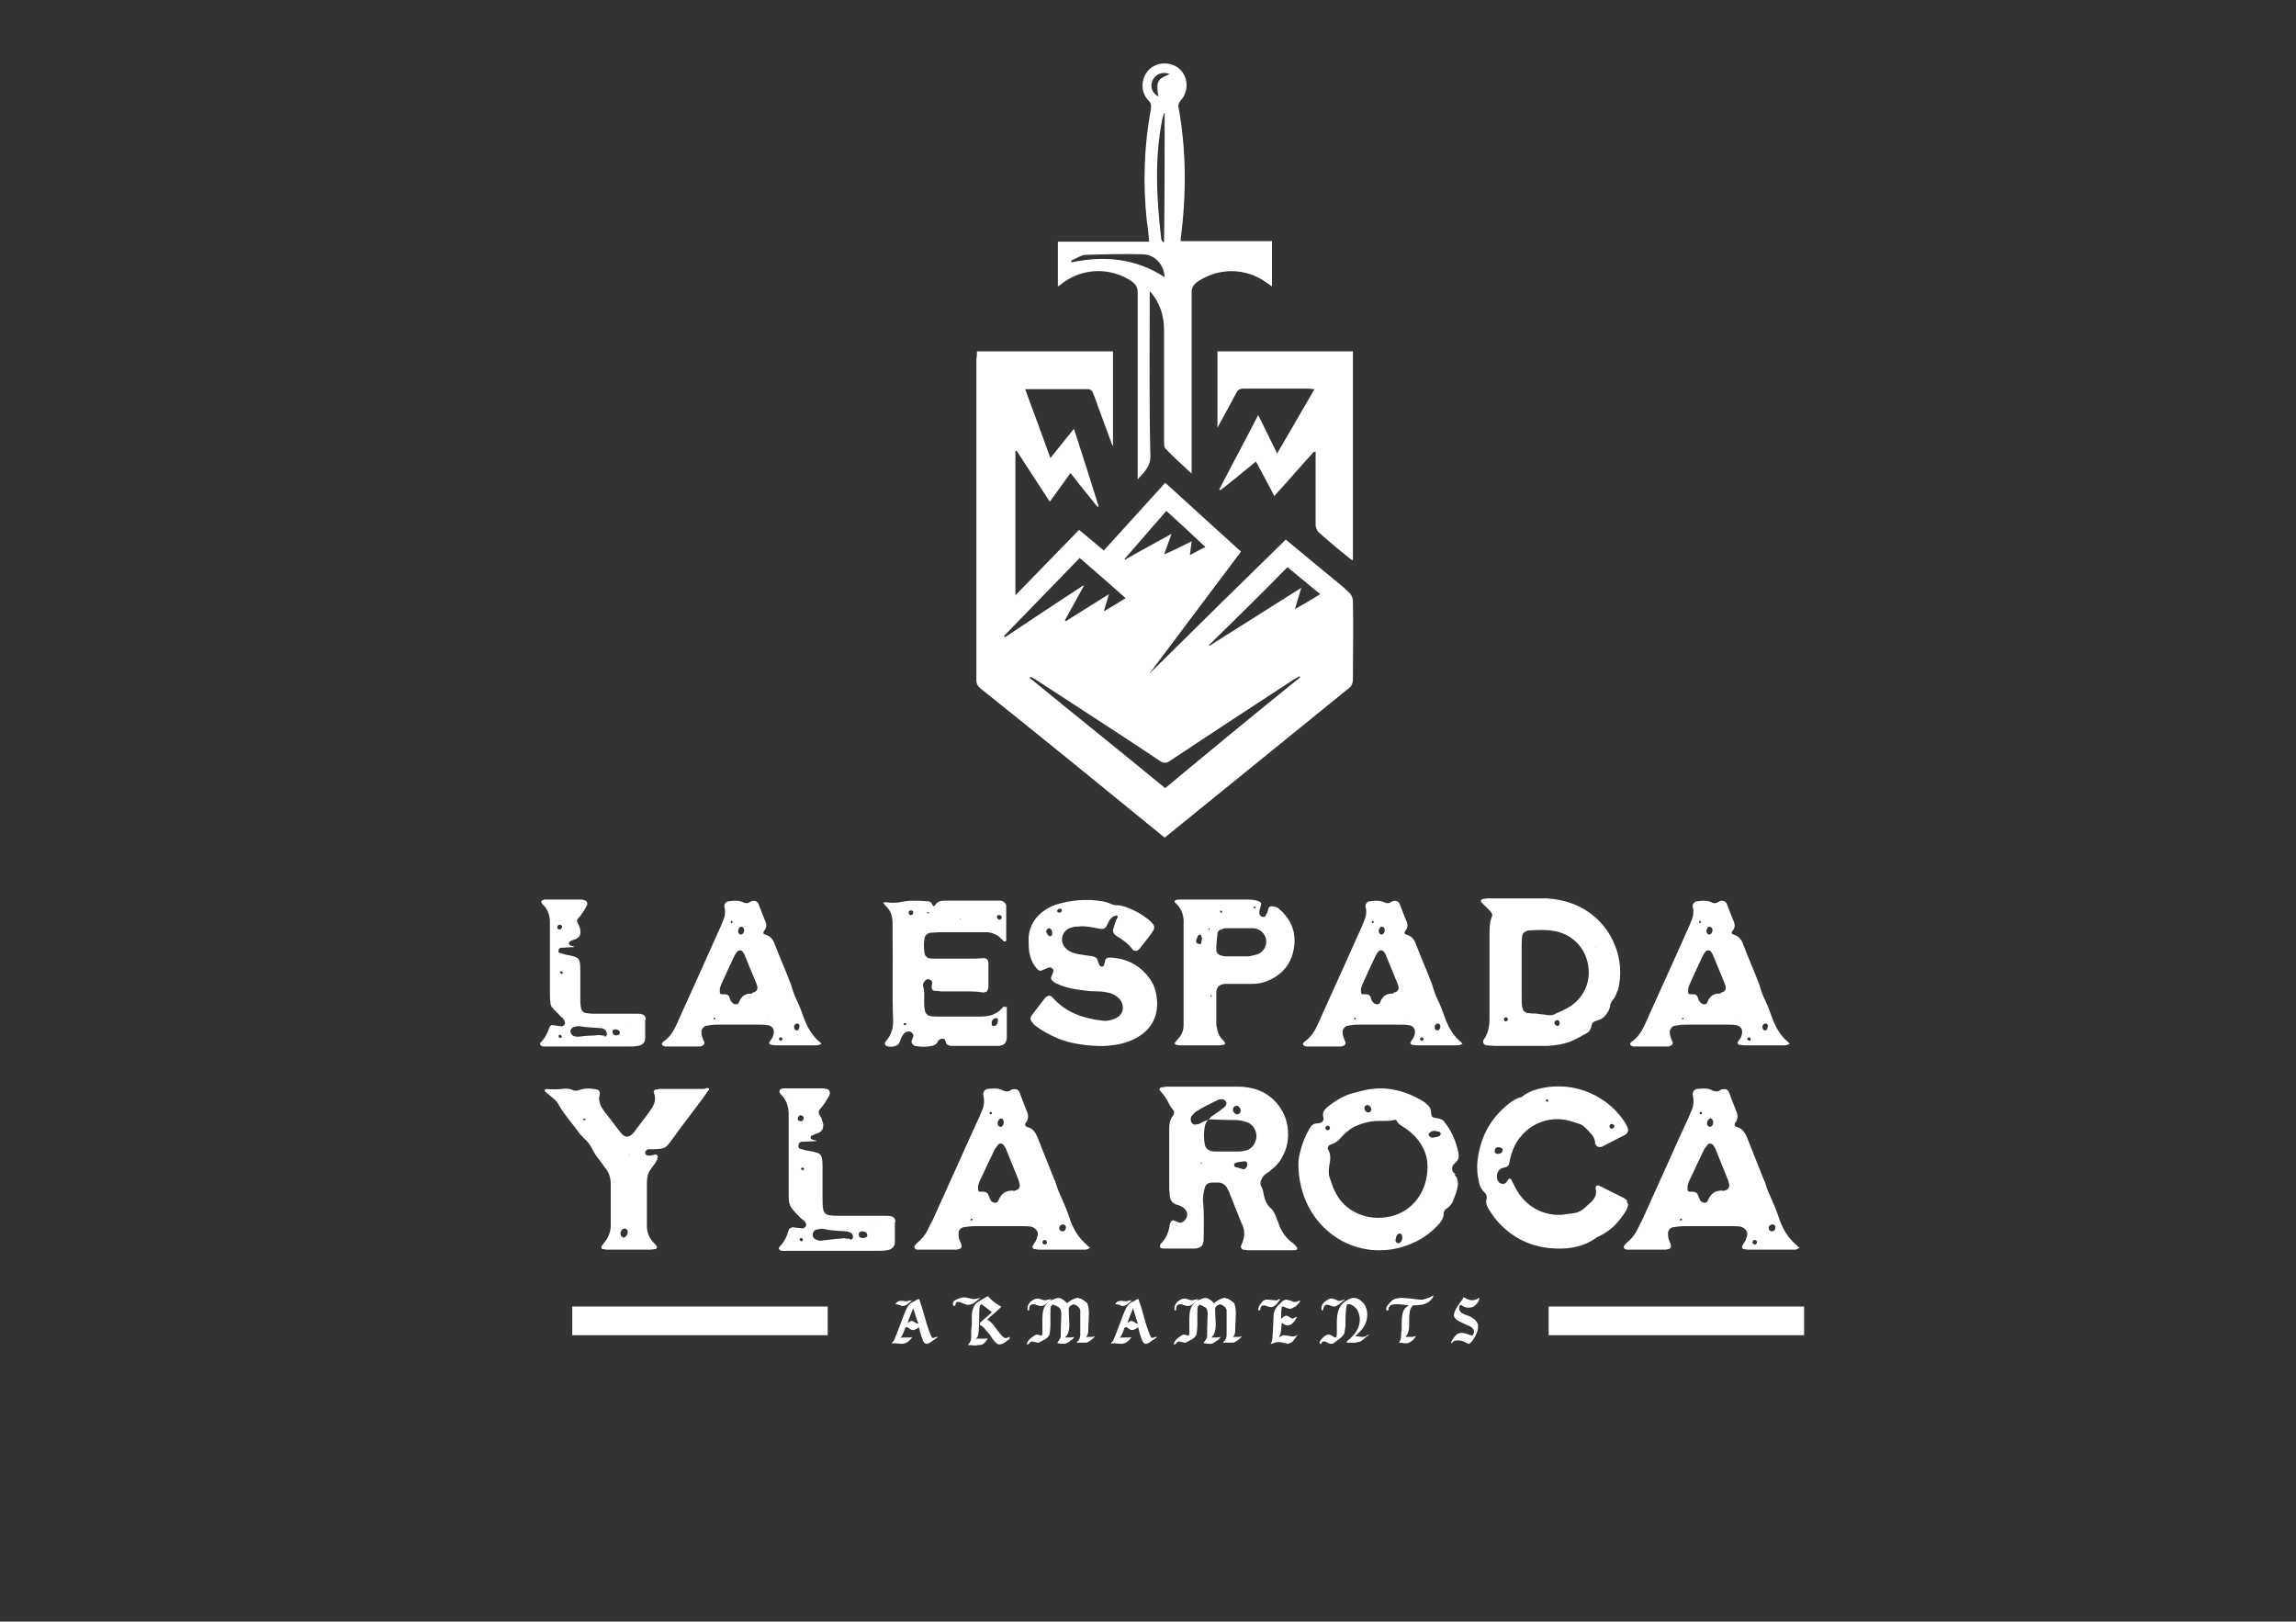 <svg xmlns="http://www.w3.org/2000/svg" xmlns:xlink="http://www.w3.org/1999/xlink" version="1.1" id="Capa_1" x="0px" y="0px" viewBox="0 0 400 282.5" style="enable-background:new 0 0 400 282.5;" xml:space="preserve">
<rect x="0" y="0" width="400" height="282.5" fill="#333333" stroke="none"/>
<style type="text/css">
	.st0{fill:#ffffff;}
	.st1{fill:#ffffff;}
	.st2{fill:#ffffff;}
	.st3{fill:#ffffff;}
	.st4{clip-path:url(#SVGID_2_);}
	.st5{fill:#ffffff;}
	.st6{fill:#ffffff;}
	.st7{fill:#ffffff;}
	.st8{fill:none;stroke:#ffffff;stroke-width:0.878;stroke-miterlimit:10;}
	.st9{fill:#ffffff;}
	.st10{fill:#ffffff;}
</style>
<g>
	<g>
		<path d="M112.4,177.7c0,1.1,0,2.2,0,3.2c0,0.7-0.5,1.2-1.3,1.3c-0.5,0.1-1,0.1-1.4,0.1c-2.3,0-4.6,0-7,0c-2.5,0-5,0-7.5,0    c-0.3,0-0.7,0.1-1-0.2c-0.1-0.1-0.1-0.2-0.1-0.3c0-0.1,0-0.1,0.1-0.2c0.7-0.7,1.2-1.6,1.5-2.6c0.1-0.3,0.4-0.5,0.7-0.4    c0.5,0.1,1,0.1,1.4,0.2c0.2,0,0.5-0.2,0.6-0.4c0.1-0.2,0-0.4-0.1-0.7c-0.1-0.1-0.2-0.2-0.2-0.3c-0.1-0.1-0.3-0.2-0.4-0.3    c-0.5-0.6-1.1-1.1-1.6-1.7c-0.1-0.2-0.2-0.4-0.2-0.7c-0.1-0.7-0.1-1.3-0.1-2c0-3.4,0-6.8,0-10.2c0-0.6,0-1.2,0-1.8    c0-1.2-0.3-2.2-1.2-3.1c-0.1-0.1-0.2-0.3-0.3-0.4c0-0.1,0-0.3,0.1-0.3c0.2-0.1,0.3-0.2,0.5-0.2c2.1,0,4.2,0,6.3,0    c0.2,0,0.4,0.1,0.6,0.1c0.4,0.1,0.7,0.6,0.4,1c-0.4,0.8-0.9,1.6-1.5,2.2c-0.2,0.2-0.2,0.4-0.1,0.7c0.1,0.2,0.2,0.4,0.3,0.6    c0.1,0.3,0.2,0.6,0.2,0.8c0.1,0.7-0.1,1.3-1.1,1.6c-0.3,0.1-0.6,0.2-0.8,0.4c-0.1,0.1-0.1,0.4,0,0.5c0.2,0.1,0.3,0.2,0.5,0.2    c0.1,0.1,0.3,0,0.3,0.1s-0.1,0.1-0.2,0.1c-0.7,0-1.3,0.1-2,0.1c-0.2,0-0.3,0.1-0.4,0.2c-0.1,0.1-0.1,0.3-0.1,0.5    c0,0.1,0.1,0.2,0.2,0.2c0.3,0.1,0.7,0.2,1,0.3c0.6,0.1,1.2,0.2,1.7,0.4c0.4,0.1,0.7,0.4,0.8,0.9c0.1,0.5,0.1,1.1,0.1,1.6    c0,1.6,0,3.1,0,4.7c0,0.5,0,1.1,0.1,1.6c0.1,0.6,0.5,1,1.1,1c0.5,0.1,1.1,0.1,1.6,0.1c2.4,0,4.8,0,7.1,0c0.3,0,0.6,0,0.9,0.1    c0.2,0.1,0.4,0.2,0.5,0.4c0.1,0.2,0.1,0.3,0.1,0.5L112.4,177.7z M97.4,161.9c0.2,0.1,0.4-0.1,0.5-0.3c0.1-0.2-0.1-0.5-0.3-0.5    c-0.2-0.1-0.4,0.1-0.5,0.3C97,161.7,97.2,161.9,97.4,161.9z M97.5,180.8c0.1,0.1,0.3,0,0.4-0.2c-0.1-0.1-0.1-0.2-0.2-0.3    c-0.1-0.1-0.4,0-0.4,0.2C97.3,180.6,97.4,180.7,97.5,180.8L97.5,180.8z M97.8,169.7c0.2,0,0.3-0.2,0.2-0.4    c-0.1-0.1-0.2-0.1-0.3-0.1s-0.1,0.2-0.2,0.2C97.7,169.5,97.8,169.6,97.8,169.7L97.8,169.7z M105.3,180.6c0.3,0,0.5-0.3,0.4-0.7    c-0.1-0.3-0.2-0.4-0.4-0.6c-0.2-0.1-0.4-0.2-0.7-0.2c-1.1-0.1-2.3-0.1-3.4-0.3c-0.4-0.1-0.8,0-1.2,0.1c-0.3,0.1-0.5,0.3-0.6,0.6    c-0.1,0.3,0.1,0.7,0.4,0.9s0.7,0.2,1,0.2c0.8-0.1,1.7-0.2,2.5-0.2c0.4,0,0.8-0.1,1.1-0.1c0.4,0.1,0.6,0.1,0.9,0.1L105.3,180.6z     M108,179.9c0-0.1-0.1-0.3-0.2-0.4c-0.2-0.1-0.4-0.2-0.5-0.2c-0.4,0-0.6,0.2-0.6,0.4s0.1,0.5,0.3,0.6c0.2,0.1,0.4,0.1,0.7,0    C107.8,180.3,108,180.1,108,179.9L108,179.9z M109.2,178.2l-0.1-0.1v0.1L109.2,178.2z" fill="#ffffff"/>
		<path d="M143.1,181.7c0.1,0.1-0.2,0.3-0.4,0.3c-0.1,0-0.2,0.1-0.3,0.1c-0.1,0-0.2,0-0.4,0c-2.3,0-4.6,0-7,0    c-0.2,0-0.5-0.1-0.7-0.1c-0.2,0-0.3-0.3-0.3-0.4c0.2-0.3,0.4-0.6,0.6-0.9c0.1-0.3,0.2-0.6,0.2-0.8c0.1-0.6-0.3-1.2-1-1.3    c-0.5-0.1-1-0.1-1.4-0.1c-1.3,0-2.6,0-4,0c-1.2,0-2.4,0-3.6,0c-0.6,0-1.2,0.1-1.8,0.2c-0.4,0.1-0.7,0.5-0.8,0.9    c0,0.3,0,0.6,0.1,0.9c0.1,0.3,0.2,0.7,0.4,1c0.1,0.3-0.1,0.6-0.4,0.7c-0.1,0-0.2,0.1-0.3,0.1c-2,0-4.1,0-6.1,0    c-0.2,0-0.3-0.1-0.5-0.2c-0.1-0.1-0.1-0.3-0.1-0.3c0.1-0.2,0.3-0.4,0.5-0.5c0.9-0.7,1.5-1.6,1.9-2.5c0.2-0.4,0.4-0.8,0.6-1.3    c1.3-2.8,2.5-5.6,3.8-8.4c1.2-2.6,2.3-5.2,3.5-7.8c0.1-0.2,0.1-0.3,0.2-0.5c0.4-0.9,0.7-1.8,0.4-2.8c-0.1-0.5,0.3-1,0.8-1    c0.8-0.1,1.7-0.2,2.5,0.2c0.4,0.2,0.8,0.2,1.2-0.1c0.1,0,0.1-0.1,0.2-0.1c0.6-0.2,1.1,0,1.3,0.6c0.4,1,0.7,1.9,1.1,2.8    c0.3,0.7,0.3,1.2-0.2,1.8c-0.2,0.2-0.1,0.6,0.2,0.6c1.1,0.3,1.5,1.1,1.8,2c0.8,2.1,1.7,4.1,2.5,6.2c0.2,0.4,0.3,0.8,0.4,1.2    c0.2,0.6,0.4,1.2,0.7,1.8c0.5,1,0.9,2.1,1.3,3.2c0.6,1.7,1.5,3.3,2.9,4.4c0.1,0.1,0.1,0.2,0.2,0.3L143.1,181.7z M124.6,177.5    c0.1-0.1,0-0.2-0.1-0.2c-0.1,0-0.2,0.1-0.2,0.2c0.1,0.1,0.2,0.1,0.2,0.1C124.5,177.6,124.5,177.5,124.6,177.5L124.6,177.5z     M131.2,172.9c0.6-0.1,0.9-0.6,0.7-1.2c0-0.1-0.1-0.2-0.1-0.3c-0.7-1.7-1.4-3.4-2.1-5.1c-0.1-0.2-0.2-0.4-0.4-0.6    c-0.2-0.2-0.6-0.2-0.8,0c-0.2,0.2-0.4,0.5-0.5,0.7c-0.8,1.7-1.6,3.4-2.4,5.2c-0.1,0.3-0.2,0.6-0.2,0.8c0,0.2,0,0.3,0,0.4    c0,0.2,0.1,0.4,0.3,0.4c0.2,0,0.4,0,0.6,0c0.4,0,0.7,0.2,0.8,0.6c0.1,0.3,0.2,0.6,0.4,0.8c0.3,0.4,1,0.5,1.2,0.1    c0.4-1.1,1.1-1.7,2.3-1.6C131.1,172.9,131.1,172.9,131.2,172.9L131.2,172.9z M127.3,160.6c0,0.2,0.1,0.2,0.2,0.2    c0.1,0,0.1-0.1,0.1-0.2c0-0.2-0.1-0.2-0.2-0.2C127.4,160.5,127.3,160.6,127.3,160.6z M128.9,161.5c-0.3,0.3-0.4,0.7-0.2,1.1    c0.1,0.1,0.2,0.1,0.3,0.2c0.1,0,0.1,0,0.2,0c0.4-0.2,0.6-0.8,0.3-1.2C129.2,161.4,129,161.4,128.9,161.5L128.9,161.5z     M131.2,161.8L131.2,161.8L131.2,161.8L131.2,161.8z M133.9,177.6l-0.1-0.1v0.1L133.9,177.6z M136.3,181c0-0.2-0.2-0.3-0.3-0.3    c-0.2,0-0.3,0.2-0.3,0.3s0.2,0.3,0.3,0.3C136.2,181.3,136.3,181.2,136.3,181z M139.3,178.7c0-0.2-0.2-0.4-0.4-0.4    c-0.2,0-0.3,0.1-0.4,0.2c-0.2,0.2-0.2,0.4-0.1,0.7c0.1,0.3,0.5,0.4,0.7,0.2C139.2,179.1,139.3,178.9,139.3,178.7z" fill="#ffffff"/>
		<path d="M175.4,175.3c0,1.8,0,3.6,0,5.4c0,0.2,0,0.4-0.1,0.6c-0.1,0.4-0.4,0.7-0.8,0.8c-0.3,0.1-0.6,0.1-0.9,0.1    c-2.5,0-4.9,0-7.4,0c-0.2,0-0.4,0-0.6,0c-0.4-0.1-0.7-0.2-0.8-0.6c-0.1-0.2-0.1-0.3-0.2-0.5c-0.1-0.2-0.5-0.2-0.7-0.1    c-0.3,0.1-0.5,0.3-0.6,0.6c-0.2,0.3-0.5,0.5-0.9,0.6c-1,0.2-2,0.2-3,0c-0.1,0-0.2-0.1-0.3-0.2c-0.2-0.1-0.3-0.4-0.3-0.6    c0.1-0.3,0.2-0.6,0.3-0.8c0.1-0.4-0.2-0.8-0.6-0.9c-0.5-0.1-1,0.2-1.2,0.6c-0.3,0.4-0.4,0.8-0.6,1.3c-0.1,0.3-0.4,0.5-0.7,0.6    c-0.5,0.2-1.1,0.2-1.6,0c-0.2-0.1-0.3-0.4-0.2-0.6c0.1-0.2,0.2-0.3,0.3-0.4c0.8-1,1.1-2.1,1.1-3.3c-0.2-5,0-10-0.1-15    c0-0.7,0-1.3,0-2c0-1.3-0.3-2.3-1.3-3.2c-0.1-0.1-0.2-0.3-0.3-0.4c0,0,0.1-0.1,0.1-0.1c0.2,0,0.4-0.1,0.6,0    c0.8,0.1,1.7,0.1,2.5-0.1c1.5-0.3,3-0.2,4.5-0.1c0.5,0,0.7,0.3,0.9,0.7c0.1,0.2,0.3,0.2,0.4,0c0.4-0.7,1-0.8,1.7-0.8    c2.6,0,5.1,0,7.7,0c0.5,0,1,0,1.4,0c0.2,0,0.5,0,0.7,0c0.4,0.1,0.8,0.4,0.9,0.8c0,0.1,0,0.1,0,0.2c0,2,0,3.9,0,5.9    c0,0.1-0.1,0.2-0.2,0.2c0,0-0.1,0-0.2,0c-0.1-0.1-0.2-0.2-0.2-0.2c-0.1-0.1-0.3-0.3-0.4-0.4c-0.6-0.6-1.4-0.9-2.2-1    c-0.3,0-0.7,0-1.1,0c-2.5,0-4.9,0-7.4,0c-0.5,0-1.1,0.1-1.6,0.1c-0.4,0.1-0.8,0.4-0.9,0.8c-0.2,1-0.2,1.9,0,2.9    c0.1,0.4,0.4,0.6,0.7,0.7c0.3,0.1,0.7,0.1,1.1,0.1c2.3,0,4.6,0,7,0c0.5,0,1.1-0.1,1.6-0.1c0.2,0,0.5,0.2,0.6,0.4    c0.1,0.2,0.1,0.4,0.1,0.6c0,1.3,0,2.6,0,4c0,0.2-0.1,0.5-0.2,0.7c0,0.1-0.2,0.2-0.3,0.2s-0.2,0.1-0.3,0.1    c-1.2-0.2-2.4-0.2-3.6-0.2c-1.2,0-2.5,0-3.7,0c-0.4,0-0.8-0.1-1.3-0.1c-0.3,0-0.5-0.3-0.5-0.7c0-0.2,0.1-0.5,0.1-0.7    c0-0.4-0.5-0.7-0.9-0.6c-0.4,0.2-0.7,0.6-0.7,1c0,0.1,0,0.1,0,0.2c0.3,0.8,0.2,1.7,0.2,2.5c0,0.5,0,1.1,0.1,1.6    c0.1,0.6,0.4,1,1,1.1c0.5,0.1,1,0.1,1.4,0.1c1.2,0,2.5,0,3.7,0c1.1,0,2.3,0,3.4,0c0.4,0,0.8,0,1.3-0.1c1.2-0.1,2.1-0.7,2.9-1.6    c0.1-0.1,0.2,0,0.3,0c0,0,0.1,0.1,0.1,0.1S175.5,175.2,175.4,175.3L175.4,175.3z M157.7,178.6c0.1-0.1,0.2-0.2,0.2-0.2    c0-0.1-0.1-0.2-0.2-0.2c-0.2,0-0.3,0.2-0.3,0.3C157.5,178.6,157.6,178.6,157.7,178.6L157.7,178.6z M158.7,159.4    c0.3,0,0.4-0.2,0.4-0.5c0-0.2-0.2-0.3-0.4-0.3c-0.3,0-0.4,0.2-0.4,0.5C158.4,159.3,158.6,159.5,158.7,159.4L158.7,159.4z     M161.5,159c0,0,0.1,0.1,0.1,0.1c0.1,0,0.1,0,0.2,0c0.1-0.1,0-0.2-0.1-0.2C161.5,158.9,161.5,159,161.5,159z M167.2,160.2l0.1-0.1    l-0.1-0.1L167.2,160.2z M173.4,178.7c0.4-0.3,0.5-0.6,0.4-1.4c0,0.2-0.3,0-0.5,0.1c-0.5,0.2-0.7,0.8-0.4,1.3    C173.1,178.7,173.3,178.8,173.4,178.7L173.4,178.7z M173.7,159.6c-0.1,0.2,0.1,0.5,0.3,0.6c0.2,0.1,0.5-0.1,0.5-0.3    c0.1-0.2-0.1-0.5-0.4-0.5C174,159.4,173.8,159.4,173.7,159.6L173.7,159.6z" fill="#ffffff"/>
		<path d="M200,170.1c1.2,1.4,1.6,3.1,1.6,5c-0.1,2.3-1.1,4.1-3.1,5.4c-1.1,0.7-2.2,1.1-3.5,1.4c-1.1,0.2-2.6,0.4-4,0.3    c-2.1-0.1-4.5-0.4-6.7-1.3c-1.4-0.6-2.7-1.3-3.9-2.2c-0.3-0.2-0.5-0.5-0.7-0.8c-0.2-0.2-0.2-0.6-0.1-0.8c0.1-0.1,0.1-0.2,0.2-0.3    c0.8-1,1.5-2,2.3-3c0.1-0.1,0.2-0.2,0.3-0.2c0.2-0.2,0.6-0.2,0.8,0c0.1,0.1,0.2,0.2,0.2,0.2c2.3,2.6,5.3,3.6,8.6,4    c0.7,0.1,1.4,0,2.1-0.3c2-0.7,1.8-2.8,0.7-3.7c-0.4-0.4-0.9-0.6-1.4-0.8c-0.8-0.2-1.5-0.3-2.3-0.3c-1.3,0-2.6-0.2-3.9-0.4    c-1.1-0.2-2.2-0.5-3.2-1c-0.3-0.1-0.5-0.3-0.7-0.5c-0.1-0.1-0.2-0.3-0.2-0.5c0.1-0.3,0.3-0.7,0.4-1c0.1-0.2,0-0.5-0.2-0.6    c-0.2-0.2-0.4-0.2-0.7-0.1c-0.3,0.1-0.7,0.3-1,0.4c-0.3,0.2-0.7,0.1-1-0.3c-0.7-0.8-1.1-1.8-1.3-2.9c-0.1-0.8-0.1-1.7-0.1-2.5    c0.1-1.6,0.8-3,2-4.1c0.9-0.8,2-1.4,3.1-1.7c2-0.6,4-0.8,6-0.7c1.1,0.1,2.3,0.2,3.3,0.7c0.2,0.1,0.6,0.2,0.9,0.2    c0.9,0,1.7,0.3,2.4,0.6c1.2,0.5,2.2,1.1,3.2,1.9c0.2,0.2,0.4,0.3,0.5,0.5c0.6,0.5,0.6,1,0.2,1.6c-0.7,1-1.5,2-2.3,3    c-0.1,0.1-0.3,0.3-0.4,0.3c-0.2,0.1-0.3,0-0.5,0c-0.1,0-0.2-0.1-0.3-0.2c-0.7-1-1.7-1.7-2.7-2.3c-0.2-0.1-0.3-0.2-0.4-0.3    c-0.2-0.2-0.3-0.5-0.3-0.8c0.2-0.7,0.4-1.5,0.8-2.2c0.1-0.1,0-0.2-0.1-0.3c-0.1,0-0.1,0-0.2,0c-0.5,0.1-0.8,0.4-1.1,0.8    c-0.2,0.3-0.3,0.6-0.5,1c-0.2,0.4-0.6,0.6-1.1,0.5c-0.6-0.1-1.2-0.2-1.7-0.3c-0.7-0.1-1.4-0.2-2.1-0.1c-0.5,0-1.1,0.1-1.6,0.3    c-1.3,0.6-1.7,2.2-0.8,3.3c0.4,0.5,0.9,0.8,1.5,1c0.6,0.2,1.3,0.3,2,0.4c0.5,0.1,1,0.1,1.4,0.2c0.4,0.1,0.7,0.3,0.8,0.6    c0.1,0.3,0.2,0.6,0.3,0.8c0,0.1,0.1,0.2,0.2,0.3c0.1,0.1,0.2,0.1,0.3,0.1s0.3-0.1,0.3-0.2c0.1-0.3,0.2-0.6,0.2-0.8    c0.1-0.4,0.4-0.6,0.8-0.6C195.9,166.9,198.3,167.9,200,170.1L200,170.1z M182.9,163.1c0.3,0,0.5-0.3,0.4-0.7    c0-0.4-0.2-0.6-0.5-0.7c-0.3,0-0.6,0.3-0.5,0.7c0,0.1,0,0.1,0.1,0.2C182.5,162.9,182.7,163,182.9,163.1L182.9,163.1z M184.5,159    c0.3,0,0.5-0.2,0.5-0.4c0-0.2-0.2-0.3-0.3-0.3c-0.2,0-0.5,0.1-0.5,0.3C184.1,158.8,184.3,159,184.5,159L184.5,159z" fill="#ffffff"/>
		<path d="M222.8,158.3c2.2,1.9,3.1,4.2,2.6,7c-0.5,2.8-2.2,4.7-4.9,5.7c-0.8,0.3-1.6,0.4-2.5,0.4c-1,0-2,0-3,0c-0.5,0-1.1,0-1.6,0    c-1,0.1-1.4,0.5-1.5,1.4c0,0.2,0,0.4,0,0.6c0,1.6,0,3.1,0,4.7c0,0.3,0,0.6,0.1,0.9c0.1,0.7,0.3,1.3,0.7,1.8    c0.2,0.3,0.5,0.5,0.7,0.8c0.1,0.1,0,0.4-0.2,0.4c-0.2,0-0.4,0.1-0.6,0.1c-2.4,0-4.8,0-7.1,0c-0.2,0-0.4-0.1-0.6-0.1    c-0.2,0-0.3-0.3-0.2-0.4c0.2-0.2,0.4-0.5,0.6-0.7c0.6-0.7,0.9-1.4,0.9-2.3c0-0.4,0-0.8,0-1.3c0-5.3,0-10.6,0-15.9    c0-0.1,0-0.3,0-0.4c0.1-1.4-0.3-2.7-1.4-3.7c-0.1,0-0.1-0.1-0.1-0.1c-0.1-0.1,0-0.4,0.1-0.4c0.3-0.1,0.7-0.1,1-0.1    c1.9,0,3.8,0,5.7,0c1.8,0,3.7,0,5.5,0c0.7,0,1.3,0,2,0.2c0.8,0.3,0.8,0.3,0.6,1.1c-0.1,0.3-0.2,0.6-0.2,0.9c0,0.2,0,0.4,0.1,0.5    c0.1,0.1,0.2,0.3,0.4,0.3c0.2,0.1,0.5,0,0.6-0.2c0.1-0.2,0.2-0.4,0.3-0.6c0.1-0.2,0.1-0.4,0.2-0.7c0.1-0.3,0.5-0.4,0.8-0.3    C222.3,158,222.6,158.1,222.8,158.3L222.8,158.3z M209.3,164.1c0-0.2,0.1-0.3,0.1-0.4c0-0.2,0-0.4-0.1-0.6c0-0.1-0.1-0.2-0.2-0.3    c-0.1,0-0.2,0.1-0.3,0.1c-0.2,0.3-0.3,0.6-0.4,0.9c-0.1,0.3,0.1,0.6,0.4,0.6C209.1,164.6,209.3,164.4,209.3,164.1L209.3,164.1z     M210.7,162c0-0.1,0.1-0.1,0.1-0.2c-0.1,0-0.1-0.1-0.2-0.1c0,0.1-0.1,0.1-0.1,0.1S210.6,161.9,210.7,162L210.7,162z M210.9,173.6    c0.1,0,0.1,0,0.2,0c0-0.1,0-0.1,0-0.2c0,0-0.1,0-0.2,0C210.9,173.5,210.9,173.6,210.9,173.6L210.9,173.6z M218.9,166.3    c1-0.3,1.7-1.2,1.7-2.3c0-1-0.7-1.9-1.7-2.2c-0.2-0.1-0.5-0.1-0.7-0.1c-1.6,0-3.1,0-4.7,0c-0.2,0-0.5,0.1-0.7,0.2    c-0.4,0.1-0.7,0.4-0.7,0.7c-0.1,1-0.2,1.9-0.2,2.9c0,0.4,0.3,0.8,0.7,0.9c0.3,0.1,0.6,0.2,0.9,0.2c0.7,0,1.4,0,2.1,0    c0.7,0,1.3,0,2,0C218.1,166.5,218.5,166.4,218.9,166.3L218.9,166.3z M212.7,158.6c-0.1,0-0.2,0.1-0.1,0.3c0,0.1,0.1,0.1,0.2,0.1    c0.1,0,0.2-0.1,0.1-0.2C212.8,158.7,212.8,158.7,212.7,158.6L212.7,158.6z M218.5,157.9c-0.1,0.1-0.2,0.2-0.1,0.2    c0,0.1,0.2,0.1,0.2,0.2c0.1-0.1,0.1-0.2,0.2-0.2C218.7,158,218.6,157.9,218.5,157.9L218.5,157.9z" fill="#ffffff"/>
		<path d="M254.8,181.7c0.1,0.1-0.2,0.3-0.4,0.3c-0.1,0-0.2,0.1-0.3,0.1c-0.1,0-0.2,0-0.4,0c-2.3,0-4.6,0-7,0    c-0.2,0-0.5-0.1-0.7-0.1c-0.2,0-0.3-0.3-0.3-0.4c0.2-0.3,0.4-0.6,0.6-0.9c0.1-0.3,0.2-0.6,0.2-0.8c0.1-0.6-0.3-1.2-1-1.3    c-0.5-0.1-1-0.1-1.4-0.1c-1.3,0-2.6,0-4,0c-1.2,0-2.4,0-3.6,0c-0.6,0-1.2,0.1-1.8,0.2c-0.4,0.1-0.7,0.5-0.8,0.9    c0,0.3,0,0.6,0.1,0.9c0.1,0.3,0.2,0.7,0.4,1c0.1,0.3-0.1,0.6-0.4,0.7c-0.1,0-0.2,0.1-0.3,0.1c-2,0-4.1,0-6.1,0    c-0.2,0-0.3-0.1-0.5-0.2c-0.1-0.1-0.1-0.3-0.1-0.3c0.1-0.2,0.3-0.4,0.5-0.5c0.9-0.7,1.5-1.6,1.9-2.5c0.2-0.4,0.4-0.8,0.6-1.3    c1.3-2.8,2.5-5.6,3.8-8.4c1.2-2.6,2.3-5.2,3.5-7.8c0.1-0.2,0.1-0.3,0.2-0.5c0.4-0.9,0.7-1.8,0.4-2.8c-0.1-0.5,0.3-1,0.8-1    c0.8-0.1,1.7-0.2,2.5,0.2c0.4,0.2,0.8,0.2,1.2-0.1c0.1,0,0.1-0.1,0.2-0.1c0.6-0.2,1.1,0,1.3,0.6c0.4,1,0.7,1.9,1.1,2.8    c0.3,0.7,0.3,1.2-0.2,1.8c-0.2,0.2-0.1,0.6,0.2,0.6c1.1,0.3,1.5,1.1,1.8,2c0.8,2.1,1.7,4.1,2.5,6.2c0.2,0.4,0.3,0.8,0.4,1.2    c0.2,0.6,0.4,1.2,0.7,1.8c0.5,1,0.9,2.1,1.3,3.2c0.6,1.7,1.5,3.3,2.9,4.4c0.1,0.1,0.1,0.2,0.2,0.3L254.8,181.7z M236.2,177.5    c0.1-0.1,0-0.2-0.1-0.2c-0.1,0-0.2,0.1-0.2,0.2c0.1,0.1,0.2,0.1,0.2,0.1C236.1,177.6,236.2,177.5,236.2,177.5L236.2,177.5z     M242.9,172.9c0.6-0.1,0.9-0.6,0.7-1.2c0-0.1-0.1-0.2-0.1-0.3c-0.7-1.7-1.4-3.4-2.1-5.1c-0.1-0.2-0.2-0.4-0.4-0.6    c-0.2-0.2-0.6-0.2-0.8,0c-0.2,0.2-0.4,0.5-0.5,0.7c-0.8,1.7-1.6,3.4-2.4,5.2c-0.1,0.3-0.2,0.6-0.2,0.8c0,0.2,0,0.3,0,0.4    c0,0.2,0.1,0.4,0.3,0.4c0.2,0,0.4,0,0.6,0c0.4,0,0.7,0.2,0.8,0.6c0.1,0.3,0.2,0.6,0.4,0.8c0.3,0.4,1,0.5,1.2,0.1    c0.4-1.1,1.1-1.7,2.3-1.6C242.8,172.9,242.8,172.9,242.9,172.9L242.9,172.9z M239,160.6c0,0.2,0.1,0.2,0.2,0.2    c0.1,0,0.1-0.1,0.1-0.2c0-0.2-0.1-0.2-0.2-0.2C239,160.5,239,160.6,239,160.6z M240.5,161.5c-0.3,0.3-0.4,0.7-0.2,1.1    c0.1,0.1,0.2,0.1,0.3,0.2c0.1,0,0.1,0,0.2,0c0.4-0.2,0.6-0.8,0.3-1.2C240.9,161.4,240.7,161.4,240.5,161.5L240.5,161.5z     M242.9,161.8L242.9,161.8L242.9,161.8L242.9,161.8z M245.5,177.6l-0.1-0.1v0.1L245.5,177.6z M248,181c0-0.2-0.2-0.3-0.3-0.3    c-0.2,0-0.3,0.2-0.3,0.3s0.2,0.3,0.3,0.3C247.9,181.3,248,181.2,248,181z M250.9,178.7c0-0.2-0.2-0.4-0.4-0.4    c-0.2,0-0.3,0.1-0.4,0.2c-0.2,0.2-0.2,0.4-0.1,0.7c0.1,0.3,0.5,0.4,0.7,0.2C250.9,179.1,251,178.9,250.9,178.7z" fill="#ffffff"/>
		<path d="M277.2,159.2c3.7,2.8,6,7.9,4.7,13.2c0,0.1,0,0.1-0.1,0.2c-0.2,0.4-0.3,0.9-0.6,1.3c-0.3,0.4-0.7,0.8-0.7,1.4    c-0.1,0.5-0.3,0.9-0.6,1.3c-0.3,0.5-0.8,0.9-1.4,1.1c-0.3,0.1-0.6,0.2-0.8,0.3c-0.2,0.1-0.4,0.3-0.4,0.6c0,0.1-0.1,0.2-0.1,0.3    c-0.1,0.5-0.4,0.9-0.8,1.1c-0.9,0.5-1.8,1-2.7,1.4c-1.3,0.5-2.6,0.7-4,0.8c-1,0-1.9,0-2.9,0c-2.1,0-4.2,0-6.3,0    c-0.5,0-1.1-0.1-1.6-0.1c-0.4-0.1-0.6-0.5-0.5-0.8c0-0.1,0-0.1,0.1-0.2c0.8-1.1,1-2.4,1-3.8c0-2.5,0-4.9,0-7.4c0-2.3,0-4.6,0-7    c0-1.1,0-2.2,0.4-3.2c0.2-0.3,0-0.7-0.3-1c-0.5-0.5-1-1-1.5-1.5c-0.1-0.1-0.1-0.2-0.1-0.3s0.2-0.3,0.4-0.3c0.2,0,0.5-0.1,0.7-0.1    c3.5,0,6.9,0,10.4,0C272.4,156.7,274.9,157.5,277.2,159.2L277.2,159.2z M262.2,177.9c0.2,0.1,0.5-0.1,0.5-0.3    c0-0.2-0.1-0.3-0.3-0.4c-0.2,0-0.3,0.1-0.4,0.3C262,177.7,262.1,177.9,262.2,177.9L262.2,177.9z M272.7,175.8    c2.9-1.4,4.5-4.4,4-7.5c-0.4-3.1-2.8-5.6-5.9-6.1c-1.5-0.3-3.1-0.2-4.6-0.1c-0.1,0-0.1,0-0.2,0.1c-0.4,0.1-0.8,0.4-0.8,0.9    c-0.1,0.5-0.1,1.1-0.1,1.6c0,1.6,0,3.1,0,4.7c0,1.5,0,3,0,4.4c0,0.5,0,1.1,0.1,1.6c0.1,0.7,0.5,1.1,1.2,1.1c0.5,0.1,1,0,1.4,0.1    c0.5,0.1,1.1,0.1,1.6,0.2c0.5,0.1,0.9,0.1,1.4-0.1C271.3,176.4,272,176.2,272.7,175.8L272.7,175.8z M271.7,178.3    c0.1-0.3-0.2-0.6-0.4-0.6s-0.5,0.2-0.5,0.5c0,0.2,0.2,0.4,0.4,0.5C271.4,178.8,271.7,178.6,271.7,178.3L271.7,178.3z M278,165.1    l0-0.1l-0.1,0.1L278,165.1z" fill="#ffffff"/>
		<path d="M311.8,181.7c0.1,0.1-0.2,0.3-0.4,0.3c-0.1,0-0.2,0.1-0.3,0.1c-0.1,0-0.2,0-0.4,0c-2.3,0-4.6,0-7,0    c-0.2,0-0.5-0.1-0.7-0.1c-0.2,0-0.3-0.3-0.3-0.4c0.2-0.3,0.4-0.6,0.6-0.9c0.1-0.3,0.2-0.6,0.2-0.8c0.1-0.6-0.3-1.2-1-1.3    c-0.5-0.1-1-0.1-1.4-0.1c-1.3,0-2.6,0-4,0c-1.2,0-2.4,0-3.6,0c-0.6,0-1.2,0.1-1.8,0.2c-0.4,0.1-0.7,0.5-0.8,0.9    c0,0.3,0,0.6,0.1,0.9c0.1,0.3,0.2,0.7,0.4,1c0.1,0.3-0.1,0.6-0.4,0.7c-0.1,0-0.2,0.1-0.3,0.1c-2,0-4.1,0-6.1,0    c-0.2,0-0.3-0.1-0.5-0.2c-0.1-0.1-0.1-0.3-0.1-0.3c0.1-0.2,0.3-0.4,0.5-0.5c0.9-0.7,1.5-1.6,1.9-2.5c0.2-0.4,0.4-0.8,0.6-1.3    c1.3-2.8,2.5-5.6,3.8-8.4c1.2-2.6,2.3-5.2,3.5-7.8c0.1-0.2,0.1-0.3,0.2-0.5c0.4-0.9,0.7-1.8,0.4-2.8c-0.1-0.5,0.3-1,0.8-1    c0.8-0.1,1.7-0.2,2.5,0.2c0.4,0.2,0.8,0.2,1.2-0.1c0.1,0,0.1-0.1,0.2-0.1c0.6-0.2,1.1,0,1.3,0.6c0.4,1,0.7,1.9,1.1,2.8    c0.3,0.7,0.3,1.2-0.2,1.8c-0.2,0.2-0.1,0.6,0.2,0.6c1.1,0.3,1.5,1.1,1.8,2c0.8,2.1,1.7,4.1,2.5,6.2c0.2,0.4,0.3,0.8,0.4,1.2    c0.2,0.6,0.4,1.2,0.7,1.8c0.5,1,0.9,2.1,1.3,3.2c0.6,1.7,1.5,3.3,2.9,4.4c0.1,0.1,0.1,0.2,0.2,0.3L311.8,181.7z M293.3,177.5    c0.1-0.1,0-0.2-0.1-0.2c-0.1,0-0.2,0.1-0.2,0.2c0.1,0.1,0.2,0.1,0.2,0.1C293.1,177.6,293.2,177.5,293.3,177.5L293.3,177.5z     M299.9,172.9c0.6-0.1,0.9-0.6,0.7-1.2c0-0.1-0.1-0.2-0.1-0.3c-0.7-1.7-1.4-3.4-2.1-5.1c-0.1-0.2-0.2-0.4-0.4-0.6    c-0.2-0.2-0.6-0.2-0.8,0c-0.2,0.2-0.4,0.5-0.5,0.7c-0.8,1.7-1.6,3.4-2.4,5.2c-0.1,0.3-0.2,0.6-0.2,0.8c0,0.2,0,0.3,0,0.4    c0,0.2,0.1,0.4,0.3,0.4c0.2,0,0.4,0,0.6,0c0.4,0,0.7,0.2,0.8,0.6c0.1,0.3,0.2,0.6,0.4,0.8c0.3,0.4,1,0.5,1.2,0.1    c0.4-1.1,1.1-1.7,2.3-1.6C299.8,172.9,299.8,172.9,299.9,172.9L299.9,172.9z M296,160.6c0,0.2,0.1,0.2,0.2,0.2    c0.1,0,0.1-0.1,0.1-0.2c0-0.2-0.1-0.2-0.2-0.2C296.1,160.5,296,160.6,296,160.6z M297.6,161.5c-0.3,0.3-0.4,0.7-0.2,1.1    c0.1,0.1,0.2,0.1,0.3,0.2c0.1,0,0.1,0,0.2,0c0.4-0.2,0.6-0.8,0.3-1.2C297.9,161.4,297.7,161.4,297.6,161.5L297.6,161.5z     M299.9,161.8L299.9,161.8L299.9,161.8L299.9,161.8z M302.5,177.6l-0.1-0.1v0.1L302.5,177.6z M305,181c0-0.2-0.2-0.3-0.3-0.3    c-0.2,0-0.3,0.2-0.3,0.3s0.2,0.3,0.3,0.3C304.9,181.3,305,181.2,305,181z M308,178.7c0-0.2-0.2-0.4-0.4-0.4    c-0.2,0-0.3,0.1-0.4,0.2c-0.2,0.2-0.2,0.4-0.1,0.7c0.1,0.3,0.5,0.4,0.7,0.2C307.9,179.1,308,178.9,308,178.7z" fill="#ffffff"/>
	</g>
	<g>
		<g>
			<path d="M123.5,189.6c0.1,0.2-0.1,0.4-0.2,0.5c-0.3,0.4-0.6,0.9-0.9,1.3c-1.8,2.4-3.6,4.7-5.3,7.1c-1.2,1.6-1.2,1.6-3.2,1.7     c-0.3,0-0.6,0-1,0c-0.3,0.1-0.4,0.3-0.5,0.5c-0.1,0.2,0.2,0.6,0.4,0.6c0.2,0,0.4,0,0.6,0c0.3-0.1,0.5-0.1,0.8-0.2     c0.2,0,0.5,0.3,0.4,0.5c-0.1,0.1-0.1,0.3-0.1,0.4c-0.1,0.2-0.3,0.5-0.4,0.7c-1.4,1.8-1.4,2-1.4,4.2c0,1.8,0,3.7,0,5.5     c0,0.4,0,0.8,0,1.2c0,1.1,0.4,2.1,1.2,2.9c0.2,0.2,0.4,0.4,0.5,0.6c0.1,0.1,0,0.5-0.2,0.5c-0.3,0-0.6,0.1-1,0.1     c-1.2,0-2.4,0-3.6,0c-1.3,0-2.5,0-3.8,0c-0.3,0-0.5-0.1-0.8-0.1c-0.2,0-0.3-0.3-0.2-0.5c0.2-0.3,0.4-0.5,0.6-0.8     c0.6-0.7,0.9-1.6,1-2.5c0-0.3,0-0.5,0-0.8c0-2.2,0-4.5,0-6.7c0-1.1-0.3-2.1-1-2.9c-0.5-0.7-1-1.4-1.5-2c-0.5-0.7-0.8-1.5-1.3-2.2     c-0.5-0.6-1.1-1.1-1.6-1.7c-1.2-1.7-2.7-3.3-3.7-5.1c-0.1-0.3-0.4-0.5-0.6-0.8c-0.6-0.5-1.2-1-1.8-1.5c0,0,0-0.1,0-0.2     c0-0.1,0.1-0.1,0.1-0.1c0.1,0,0.1-0.1,0.2-0.1c0.9,0.1,1.8,0.1,2.7,0c0.6-0.1,1.3-0.1,1.9,0.2c0.4,0.2,0.8,0.1,1.1,0     c1-0.4,2.1-0.3,3.1-0.1c0.2,0,0.5,0.3,0.5,0.6c0,0.2,0,0.4-0.1,0.6c-0.1,0.7,0.1,1.3,0.4,1.9c0.3,0.4,0.5,0.8,0.8,1.1     c0.6,0.8,1.3,1.7,1.9,2.5c0.2,0.3,0.5,0.6,0.7,0.9c0.7,0.8,1.3,0.8,2,0.1c0.2-0.2,0.4-0.4,0.5-0.6c0.8-1.1,1.7-2.2,2.5-3.3     c0-0.1,0.1-0.1,0.1-0.2c0.7-0.9,1.1-1.9,0.6-3.1c-0.1-0.2,0.1-0.4,0.3-0.5c0.1,0,0.1,0,0.2,0c0.2,0,0.4-0.1,0.6-0.1     c2.6,0,5.1,0,7.7,0C123.1,189.5,123.3,189.5,123.5,189.6L123.5,189.6z M102,195.1c0-0.1,0-0.2-0.2-0.3c-0.1,0.1-0.2,0.1-0.2,0.2     c0,0.1,0.1,0.2,0.3,0.1C101.9,195.2,102,195.1,102,195.1L102,195.1z M108.7,215.6c0.5-0.2,0.8-0.8,0.6-1.3     c-0.1-0.1-0.3-0.3-0.4-0.3c-0.1,0-0.3,0.1-0.4,0.1c-0.4,0.3-0.5,0.8-0.3,1.2c0,0.1,0.2,0.1,0.3,0.2     C108.5,215.6,108.6,215.7,108.7,215.6L108.7,215.6z M109.7,201.2c0,0-0.1-0.1-0.1-0.1c0,0,0,0.1-0.1,0.1     C109.5,201.2,109.6,201.2,109.7,201.2C109.6,201.2,109.6,201.2,109.7,201.2z" fill="#ffffff"/>
			<path d="M155.9,212.8c0,1.2,0,2.4,0,3.6c0,0.8-0.6,1.3-1.4,1.4c-0.5,0.1-1.1,0.1-1.6,0.1c-2.6,0-5.1,0-7.7,0c-2.8,0-5.5,0-8.3,0     c-0.4,0-0.8,0.1-1.1-0.2c-0.1-0.1-0.1-0.2-0.1-0.3c0-0.1,0-0.1,0.1-0.2c0.8-0.8,1.3-1.8,1.6-2.9c0.1-0.3,0.4-0.5,0.8-0.5     c0.5,0.1,1.1,0.1,1.6,0.2c0.2,0,0.5-0.2,0.6-0.4c0.1-0.3,0-0.5-0.1-0.7c-0.1-0.1-0.2-0.2-0.3-0.3c-0.1-0.1-0.3-0.2-0.5-0.4     c-0.6-0.6-1.2-1.2-1.7-1.9c-0.1-0.2-0.2-0.5-0.3-0.7c-0.1-0.7-0.1-1.5-0.1-2.2c0-3.8,0-7.5,0-11.3c0-0.7,0-1.3,0-2     c0-1.3-0.4-2.5-1.3-3.4c-0.1-0.1-0.3-0.3-0.3-0.5c0-0.1,0-0.3,0.1-0.4c0.2-0.1,0.4-0.2,0.6-0.2c2.3,0,4.6,0,6.9,0     c0.2,0,0.4,0.1,0.6,0.1c0.5,0.1,0.7,0.6,0.5,1.1c-0.5,0.9-1,1.7-1.7,2.5c-0.2,0.2-0.2,0.5-0.1,0.8c0.1,0.2,0.3,0.4,0.4,0.7     c0.1,0.3,0.2,0.6,0.3,0.9c0.1,0.8-0.1,1.5-1.2,1.8c-0.3,0.1-0.6,0.3-0.9,0.4c-0.1,0.1-0.1,0.4,0,0.5c0.2,0.1,0.4,0.2,0.5,0.2     c0.1,0.1,0.3,0,0.4,0.1c0.1,0.1-0.1,0.1-0.3,0.1c-0.7,0-1.5,0.1-2.2,0.1c-0.2,0-0.4,0.1-0.5,0.3s-0.1,0.4-0.1,0.6     c0,0.1,0.1,0.2,0.2,0.3c0.4,0.1,0.8,0.2,1.1,0.3c0.6,0.1,1.3,0.2,1.9,0.4c0.5,0.1,0.8,0.5,0.9,1c0.1,0.6,0.1,1.2,0.1,1.8     c0,1.7,0,3.4,0,5.2c0,0.6,0,1.2,0.1,1.8c0.1,0.6,0.5,1.1,1.2,1.1c0.6,0.1,1.2,0.1,1.8,0.1c2.6,0,5.3,0,7.9,0c0.3,0,0.6,0,1,0.1     c0.3,0.1,0.5,0.2,0.6,0.5c0.1,0.2,0.1,0.4,0.1,0.6L155.9,212.8z M139.4,195.3c0.3,0.1,0.5-0.1,0.6-0.4c0.1-0.3-0.1-0.5-0.4-0.6     c-0.2-0.1-0.5,0.1-0.6,0.4C138.9,195,139.1,195.3,139.4,195.3z M139.5,216.2c0.1,0.1,0.4,0,0.4-0.2c-0.1-0.1-0.1-0.3-0.2-0.3     c-0.1-0.1-0.4,0-0.4,0.2C139.3,216,139.4,216.1,139.5,216.2L139.5,216.2z M139.8,203.9c0.2,0,0.4-0.3,0.2-0.4     c-0.1-0.1-0.2-0.1-0.3-0.1s-0.1,0.2-0.2,0.3C139.7,203.7,139.8,203.8,139.8,203.9L139.8,203.9z M148.1,216c0.3,0,0.6-0.4,0.5-0.7     c-0.1-0.3-0.2-0.5-0.5-0.6c-0.2-0.1-0.5-0.2-0.8-0.2c-1.3-0.1-2.5-0.1-3.7-0.4c-0.4-0.1-0.9,0-1.4,0.1c-0.3,0.1-0.5,0.3-0.6,0.7     c-0.1,0.4,0.1,0.8,0.5,1c0.4,0.2,0.7,0.3,1.1,0.2c0.9-0.1,1.8-0.2,2.7-0.3c0.5,0,0.9-0.1,1.2-0.1c0.4,0.1,0.7,0.1,1,0.1     L148.1,216z M151.1,215.2c0-0.1-0.1-0.4-0.2-0.5c-0.2-0.1-0.5-0.2-0.6-0.2c-0.4,0-0.7,0.2-0.7,0.5s0.1,0.6,0.4,0.6     c0.2,0.1,0.5,0.1,0.7,0C150.9,215.6,151.1,215.4,151.1,215.2L151.1,215.2z M152.4,213.3l-0.1-0.1v0.1L152.4,213.3z" fill="#ffffff"/>
			<path d="M189.9,217.2c0.1,0.1-0.2,0.3-0.4,0.4c-0.1,0-0.2,0.1-0.4,0.1s-0.3,0-0.4,0c-2.6,0-5.1,0-7.7,0c-0.3,0-0.5-0.1-0.8-0.1     c-0.2,0-0.4-0.3-0.3-0.5c0.2-0.4,0.4-0.7,0.6-1c0.1-0.3,0.2-0.6,0.3-0.9c0.1-0.7-0.4-1.3-1.1-1.5c-0.5-0.1-1.1-0.1-1.6-0.1     c-1.5,0-2.9,0-4.4,0c-1.3,0-2.6,0-3.9,0c-0.6,0-1.3,0.1-2,0.2c-0.4,0.1-0.8,0.5-0.8,1c0,0.3,0,0.7,0.1,1c0.1,0.4,0.3,0.7,0.4,1.1     c0.1,0.3-0.1,0.7-0.5,0.7c-0.1,0-0.2,0.1-0.4,0.1c-2.2,0-4.5,0-6.7,0c-0.2,0-0.4-0.1-0.5-0.2c-0.1-0.1-0.1-0.3-0.1-0.4     c0.1-0.2,0.3-0.4,0.5-0.6c1-0.8,1.6-1.7,2.1-2.8c0.2-0.5,0.5-0.9,0.7-1.4c1.4-3.1,2.8-6.2,4.2-9.3c1.3-2.9,2.6-5.8,3.9-8.6     c0.1-0.2,0.1-0.3,0.2-0.5c0.5-1,0.7-2,0.4-3.1c-0.1-0.5,0.3-1.1,0.8-1.1c0.9-0.1,1.9-0.2,2.7,0.3c0.5,0.2,0.9,0.2,1.3-0.1     c0.1,0,0.1-0.1,0.2-0.1c0.7-0.2,1.2,0,1.4,0.7c0.4,1.1,0.8,2.1,1.2,3.1c0.3,0.7,0.3,1.4-0.2,2c-0.2,0.2-0.1,0.6,0.2,0.7     c1.2,0.3,1.6,1.2,2,2.2c0.9,2.3,1.8,4.5,2.7,6.8c0.2,0.4,0.4,0.9,0.5,1.3c0.2,0.7,0.5,1.3,0.8,2c0.5,1.1,1,2.3,1.4,3.5     c0.6,1.9,1.6,3.6,3.2,4.9c0.1,0.1,0.1,0.2,0.2,0.3L189.9,217.2z M169.4,212.5c0.1-0.1,0-0.2-0.1-0.2c-0.1,0-0.2,0.1-0.3,0.2     c0.1,0.1,0.2,0.1,0.3,0.1C169.3,212.6,169.4,212.6,169.4,212.5L169.4,212.5z M176.8,207.4c0.7-0.1,1-0.6,0.8-1.3     c0-0.1-0.1-0.2-0.1-0.4c-0.8-1.9-1.5-3.8-2.3-5.7c-0.1-0.2-0.3-0.4-0.4-0.6c-0.2-0.2-0.7-0.3-0.9,0c-0.2,0.3-0.4,0.5-0.6,0.8     c-0.9,1.9-1.8,3.8-2.7,5.7c-0.1,0.3-0.2,0.6-0.2,0.8c0,0.3,0,0.4,0,0.5c0,0.2,0.1,0.4,0.3,0.4c0.2,0,0.4,0,0.6,0     c0.4,0,0.8,0.2,0.9,0.6c0.1,0.3,0.3,0.6,0.4,0.9c0.3,0.5,1.1,0.6,1.3,0.1c0.5-1.2,1.2-1.8,2.5-1.8     C176.6,207.5,176.7,207.5,176.8,207.4L176.8,207.4z M172.4,193.9c0,0.2,0.1,0.2,0.3,0.2c0.1,0,0.1-0.1,0.1-0.2     c0-0.2-0.1-0.2-0.3-0.2C172.5,193.7,172.4,193.8,172.4,193.9z M174.2,194.9c-0.4,0.3-0.5,0.8-0.3,1.2c0.1,0.1,0.2,0.1,0.3,0.2     c0.1,0,0.1,0,0.2,0c0.5-0.2,0.6-0.9,0.3-1.3C174.6,194.8,174.3,194.8,174.2,194.9L174.2,194.9z M176.7,195.2L176.7,195.2     L176.7,195.2L176.7,195.2z M179.7,212.7l-0.1-0.1v0.1L179.7,212.7z M182.4,216.4c0-0.2-0.2-0.4-0.4-0.4c-0.2,0-0.4,0.2-0.4,0.4     c0,0.2,0.2,0.4,0.4,0.4C182.3,216.8,182.4,216.6,182.4,216.4z M185.7,213.8c0-0.3-0.2-0.5-0.5-0.5c-0.2,0-0.4,0.1-0.5,0.2     c-0.2,0.2-0.2,0.5-0.1,0.7c0.1,0.3,0.6,0.4,0.8,0.2C185.6,214.3,185.7,214.1,185.7,213.8z" fill="#ffffff"/>
			<path d="M226,217.4c0,0.1,0,0.3-0.1,0.3c-0.2,0.1-0.5,0.1-0.8,0.1c-1.6,0-3.3,0-4.9,0c-0.9,0-1.9,0-2.8,0c-0.3,0-0.5-0.1-0.8-0.1     c-0.2,0-0.5-0.4-0.4-0.6c0.1-0.4,0.3-0.7,0.4-1.1c0.2-0.6,0.2-1.2,0.1-1.8c-0.1-0.4-0.2-0.8-0.4-1.1c-0.7-1.7-1.3-3.3-2-5     c-0.1-0.4-0.3-0.7-0.5-1.1c-0.3-0.6-0.8-0.9-1.4-1c-0.5,0-0.9,0-1.4,0c-0.6,0.1-1,0.4-1.1,0.9c-0.2,0.8-0.4,1.6-0.3,2.5     c0.2,2.1,0.1,4.2,0.1,6.3c0,0.3,0,0.5-0.1,0.8c-0.1,0.5-0.4,0.8-0.9,0.9c-0.2,0.1-0.4,0.1-0.6,0.1c-1.8,0-3.7,0-5.5,0     c-0.1,0-0.3-0.1-0.4-0.1c-0.1-0.1-0.1-0.2-0.1-0.4s0.1-0.3,0.2-0.4c0.9-0.9,1.3-2,1.5-3.2c0-0.2,0.1-0.4,0.2-0.6     c0.1-0.1,0.4-0.3,0.5-0.2c0.2,0.1,0.5,0.2,0.7,0.3c0.4,0.2,0.7,0.1,1.1-0.2c0.9-0.9,0.6-1.9-0.4-2.5c-0.4-0.2-0.7-0.3-1.1-0.4     c-0.6-0.3-0.9-0.7-1-1.4c0-0.5-0.1-0.9-0.1-1.4c0-3.3,0-6.6,0-9.9c0-0.1,0-0.3,0-0.4c0-0.9,0.1-1.7,0.7-2.4     c0.2-0.3,0.2-0.7,0-0.9c-0.5-0.6-0.8-1.2-1.1-1.8c-0.3-0.6-0.8-1.1-1.2-1.6c-0.1-0.1-0.1-0.2-0.1-0.3c0-0.1,0.2-0.3,0.4-0.3     c0.3,0,0.6-0.1,1-0.1c1,0,2,0,3,0c1.1,0,2.2,0,3.3,0c2,0,4,0,6,0c0.8,0,1.7,0.1,2.5,0.3c3.5,0.8,5.7,3.8,6.1,6.6     c0.3,2,0,3.8-1,5.5c-0.4,0.8-1,1.4-1.7,2c-0.4,0.3-0.7,0.6-1.1,0.8c-0.4,0.3-0.6,0.7-0.8,1.1c-0.1,0.3-0.2,0.7,0,1     c0.3,0.5,0.4,1.1,0.5,1.7c0.2,0.8,0.5,1.6,1.2,2.2c0.3,0.2,0.5,0.6,0.7,1c0.2,0.5,0.4,1,0.6,1.5c0.5,1.5,1.3,2.7,2.6,3.6     c0.1,0.1,0.3,0.3,0.4,0.4L226,217.4z M208.9,195.8c0.5-0.3,1.1-0.6,1.6-0.7c0.2-0.2,0.4-0.5,0.7-0.7c0.6-0.4,1.2-0.8,1.8-1.3     c0.2-0.1,0.4-0.3,0.6-0.6c0.1-0.2,0.1-0.6-0.1-0.7c-0.1-0.1-0.3-0.3-0.5-0.3c-0.3,0-0.6,0-0.8,0.1c-1.2,0.6-2.5,1.2-3.6,1.9     c-0.4,0.2-0.6,0.5-0.9,0.8s-0.3,0.7-0.2,1.1c0.1,0.3,0.5,0.6,0.8,0.5S208.7,195.9,208.9,195.8L208.9,195.8z M209.3,202.8     c0-0.1,0.1-0.1,0.1-0.2c-0.1,0-0.1-0.1-0.1-0.1c0,0,0,0.1-0.1,0.2C209.2,202.8,209.3,202.8,209.3,202.8L209.3,202.8z      M217.1,200.4c1.1-0.3,1.7-1.3,1.8-2.4c0-1.1-0.6-2.1-1.6-2.5c-0.4-0.1-0.8-0.2-1.1-0.3c-0.7-0.1-1.5-0.1-2.2-0.1     c-1.2,0-2.3-0.1-3.5-0.1c-0.3,0.4-0.5,0.7-0.6,1.2c-0.2,1.1-0.2,2.1,0,3.2c0.1,0.5,0.5,1,1.1,1.1c0.3,0.1,0.5,0.1,0.8,0.1     c1.4,0,2.7,0,4.1,0C216.2,200.6,216.7,200.5,217.1,200.4L217.1,200.4z M215,192.8c-0.2,0.2-0.3,0.6-0.1,0.9     c0.2,0.3,0.5,0.5,0.8,0.4c0.1-0.1,0.3-0.1,0.3-0.2c0.3-0.4,0.1-0.9-0.3-1.2C215.6,192.6,215.2,192.6,215,192.8L215,192.8z      M217.3,203c0.1-0.3-0.2-0.8-0.5-0.7c-0.5,0.1-1.1,0.1-1.6,0.3c-0.1,0-0.2,0.2-0.2,0.4c0,0.1,0.1,0.3,0.2,0.3     c0.5,0.1,1,0.3,1.5,0.4C216.9,203.7,217.2,203.4,217.3,203L217.3,203z" fill="#ffffff"/>
			<path d="M253.4,204.7c0.5,0.4,0.6,1,0.6,1.6c-0.1,1.1-0.5,2-0.9,3c-0.2,0.5-0.6,0.9-1,1.2c-0.4,0.2-0.6,0.5-0.6,1     c0,0.6-0.3,1.1-0.7,1.6c-1.3,1.5-2.9,2.7-4.8,3.5c-9.4,4.1-19.8-2.6-19.8-13.9c0-1.1,0.5-3.2,1.4-5.1c0.2-0.4,0.4-0.7,0.6-1.1     c0.3-0.5,0.7-0.8,1.3-0.8c0.3,0,0.5-0.1,0.8-0.2c0.1-0.1,0.2-0.3,0.3-0.5c0-0.1,0-0.1,0-0.2c-0.3-0.8,0-1.4,0.6-1.9     c1.5-1.2,3.1-2.2,5-2.6c0.3-0.1,0.5-0.1,0.8-0.2c3.9-1.1,7.6-0.3,11,1.8c0.2,0.1,0.3,0.2,0.5,0.4c0.5,0.4,0.8,0.8,0.8,1.5     c0.1,0.8,0.2,0.9,1.1,1c0.5,0.1,0.9,0.2,1.2,0.6c1.3,1.6,2.1,3.5,2.5,5.5c0.1,0.6,0,1.2-0.5,1.6c-0.1,0.1-0.3,0.3-0.4,0.4     c-0.3,0.4-0.3,1,0,1.3c0.1,0.1,0.2,0.3,0.4,0.4L253.4,204.7z M230.9,196.5c0,0.2,0.2,0.4,0.4,0.4c0.2,0,0.4-0.2,0.4-0.4     s-0.2-0.4-0.4-0.4S230.9,196.3,230.9,196.5L230.9,196.5z M242.3,211.9c3.8-0.9,6.4-4.3,6.4-8.7c0-2.2-1-4.3-3-6     c-0.4-0.3-0.7-0.6-1.1-0.8c-0.5-0.3-1-0.6-1.3-1.2c-0.1-0.1-0.3-0.2-0.4-0.1c-1.1,0.3-2.2,0.1-3.4,0.2c-1.3,0.1-2.6,0.5-3.8,1.1     c-0.8,0.5-1.5,1.1-2.1,1.8c-0.5,0.6-1.1,1-1.8,1.2c-0.4,0.1-0.6,0.6-0.4,0.9c0.4,0.7,0.4,1.4,0.3,2.1c-0.1,0.5-0.2,1.1-0.2,1.6     c0,0.3,0,0.7,0.1,1c0.3,0.9,0.6,1.9,1.1,2.8C234.2,210.8,237.9,212.9,242.3,211.9L242.3,211.9z M237.7,193c0,0.4,0.3,0.8,0.7,0.8     c0.2,0,0.5-0.2,0.5-0.5c0-0.4-0.3-0.8-0.7-0.8C238,192.5,237.7,192.7,237.7,193z M244.3,215.5c0-0.3-0.1-0.5-0.3-0.6     c-0.2-0.1-0.6,0.1-0.7,0.4c-0.1,0.2-0.1,0.5-0.2,0.8c0,0.2,0.3,0.5,0.5,0.5c0.1-0.1,0.3-0.1,0.4-0.2     C244.2,216.2,244.3,215.9,244.3,215.5L244.3,215.5z M251,197.6c0.1-0.2-0.2-0.5-0.5-0.5c-0.1,0-0.2,0-0.5-0.1     c-0.1,0-0.4,0-0.6,0.1c-0.2,0.1-0.3,0.2-0.4,0.3c-0.1,0.1-0.2,0.4,0,0.5c0.1,0.1,0.3,0.3,0.5,0.3c0.4-0.1,0.9-0.1,1.3-0.3     C250.8,197.9,250.9,197.7,251,197.6L251,197.6z M252.1,201.6L252.1,201.6l-0.1,0L252.1,201.6z" fill="#ffffff"/>
			<path d="M283.4,209.4c0.2,0.2,0.3,0.4,0.2,0.7c-0.1,0.2-0.1,0.4-0.2,0.6c-1.2,2-2.6,3.6-4.7,4.6c-0.2,0.1-0.5,0.2-0.7,0.4     c-2,1.4-4.4,1.9-6.8,1.8c-4.3-0.1-7.9-1.8-10.7-5.2c-0.4-0.5-0.8-1.1-1.1-1.6c-0.4-0.6-0.6-1.2-0.4-1.9c0.1-0.4-0.1-0.8-0.4-1.1     c-0.6-0.6-0.9-1.3-1-2.1c-0.4-1.7-0.3-3.4,0.1-5.1c0.7-3.3,2.4-6,5-8.1c0.7-0.6,1.5-1.1,2.4-1.3c0.6-0.5,1.2-0.8,1.9-1.1     c6.2-2.1,12.5,0.4,15.8,5.1c0.3,0.4,0.5,0.8,0.7,1.2c0.3,0.6,0.1,1.1-0.4,1.4c-0.1,0.1-0.2,0.1-0.4,0.2c-1.2,0.6-2.3,1.2-3.5,1.8     c-0.1,0.1-0.2,0.1-0.4,0.1c-0.3,0.1-0.7-0.1-0.8-0.4c0-0.1-0.1-0.1-0.1-0.2c0-0.8-0.4-1.4-0.9-1.9c-0.3-0.3-0.6-0.7-1-1     c-0.2-0.2-0.5-0.4-0.8-0.5c-0.6-0.2-1.3-0.4-1.9-0.6c-4.6-1.1-8.8,1.7-10,5.9c-0.2,0.6-0.3,1.1-0.4,1.7c-0.1,0.3-0.3,0.4-0.5,0.5     c-0.2,0.1-0.5,0.1-0.7,0.2c-1.1,0.4-1.2,2-0.4,2.6c0.4,0.2,0.8,0.2,1.1-0.1c0.1-0.2,0.3-0.4,0.4-0.6c0.1-0.1,0.4-0.1,0.5,0.1     c0.2,0.4,0.4,0.8,0.6,1.2c2,4.1,6,5.4,9.1,4.8c0.5-0.1,0.9-0.1,1.4-0.2c0.6-0.1,1.1-0.4,1.6-0.8c0.4-0.4,0.9-0.8,1.3-1.2     c0.6-0.6,0.9-1.3,0.7-2.2c0-0.1,0-0.3,0-0.4c0.1-0.1,0.2-0.2,0.3-0.2s0.3,0,0.4,0.1c1.4,0.7,2.8,1.4,4.2,2.1     c0.2,0.1,0.4,0.3,0.6,0.5L283.4,209.4z M260.4,200.7c0.2,0.4,0.8,0.4,1.2,0.1c0.1-0.1,0.1-0.2,0.2-0.4c0-0.1,0-0.1,0-0.2     c-0.3-0.4-1-0.5-1.3-0.1C260.4,200.3,260.4,200.6,260.4,200.7L260.4,200.7z M265.3,191.4c-0.1-0.1-0.1-0.1-0.2-0.1     C265.1,191.3,265.2,191.4,265.3,191.4C265.5,191.5,265.5,191.5,265.3,191.4L265.3,191.4z M269.5,191.5c-0.1,0-0.2,0.1-0.2,0.2     c0,0.1,0.1,0.1,0.1,0.2c0.1,0.1,0.3,0,0.3-0.1C269.8,191.7,269.7,191.6,269.5,191.5L269.5,191.5z M280.7,195.8     c-0.2,0.1-0.3,0.2-0.3,0.4c0,0.3,0.3,0.5,0.5,0.4c0.3-0.1,0.4-0.3,0.3-0.6C281.1,195.9,280.9,195.8,280.7,195.8L280.7,195.8z" fill="#ffffff"/>
			<path d="M313.5,217.2c0.1,0.1-0.2,0.3-0.4,0.4c-0.1,0-0.2,0.1-0.4,0.1s-0.3,0-0.4,0c-2.6,0-5.1,0-7.7,0c-0.3,0-0.5-0.1-0.8-0.1     c-0.2,0-0.4-0.3-0.3-0.5c0.2-0.4,0.4-0.7,0.6-1c0.1-0.3,0.2-0.6,0.3-0.9c0.1-0.7-0.4-1.3-1.1-1.5c-0.5-0.1-1.1-0.1-1.6-0.1     c-1.5,0-2.9,0-4.4,0c-1.3,0-2.6,0-3.9,0c-0.6,0-1.3,0.1-2,0.2c-0.4,0.1-0.8,0.5-0.8,1c0,0.3,0,0.7,0.1,1c0.1,0.4,0.3,0.7,0.4,1.1     c0.1,0.3-0.1,0.7-0.5,0.7c-0.1,0-0.2,0.1-0.4,0.1c-2.2,0-4.5,0-6.7,0c-0.2,0-0.4-0.1-0.5-0.2c-0.1-0.1-0.1-0.3-0.1-0.4     c0.1-0.2,0.3-0.4,0.5-0.6c1-0.8,1.6-1.7,2.1-2.8c0.2-0.5,0.5-0.9,0.7-1.4c1.4-3.1,2.8-6.2,4.2-9.3c1.3-2.9,2.6-5.8,3.9-8.6     c0.1-0.2,0.1-0.3,0.2-0.5c0.5-1,0.7-2,0.4-3.1c-0.1-0.5,0.3-1.1,0.8-1.1c0.9-0.1,1.9-0.2,2.7,0.3c0.5,0.2,0.9,0.2,1.3-0.1     c0.1,0,0.1-0.1,0.2-0.1c0.7-0.2,1.2,0,1.4,0.7c0.4,1.1,0.8,2.1,1.2,3.1c0.3,0.7,0.3,1.4-0.2,2c-0.2,0.2-0.1,0.6,0.2,0.7     c1.2,0.3,1.6,1.2,2,2.2c0.9,2.3,1.8,4.5,2.7,6.8c0.2,0.4,0.4,0.9,0.5,1.3c0.2,0.7,0.5,1.3,0.8,2c0.5,1.1,1,2.3,1.4,3.5     c0.6,1.9,1.6,3.6,3.2,4.9c0.1,0.1,0.1,0.2,0.2,0.3L313.5,217.2z M293,212.5c0.1-0.1,0-0.2-0.1-0.2c-0.1,0-0.2,0.1-0.3,0.2     c0.1,0.1,0.2,0.1,0.3,0.1C292.9,212.6,293,212.6,293,212.5L293,212.5z M300.4,207.4c0.7-0.1,1-0.6,0.8-1.3c0-0.1-0.1-0.2-0.1-0.4     c-0.8-1.9-1.5-3.8-2.3-5.7c-0.1-0.2-0.3-0.4-0.4-0.6c-0.2-0.2-0.7-0.3-0.9,0c-0.2,0.3-0.4,0.5-0.6,0.8c-0.9,1.9-1.8,3.8-2.7,5.7     c-0.1,0.3-0.2,0.6-0.2,0.8c0,0.3,0,0.4,0,0.5c0,0.2,0.1,0.4,0.3,0.4c0.2,0,0.4,0,0.6,0c0.4,0,0.8,0.2,0.9,0.6     c0.1,0.3,0.3,0.6,0.4,0.9c0.3,0.5,1.1,0.6,1.3,0.1c0.5-1.2,1.2-1.8,2.5-1.8C300.3,207.5,300.3,207.5,300.4,207.4L300.4,207.4z      M296.1,193.9c0,0.2,0.1,0.2,0.3,0.2c0.1,0,0.1-0.1,0.1-0.2c0-0.2-0.1-0.2-0.3-0.2C296.1,193.7,296.1,193.8,296.1,193.9z      M297.8,194.9c-0.4,0.3-0.5,0.8-0.3,1.2c0.1,0.1,0.2,0.1,0.3,0.2c0.1,0,0.1,0,0.2,0c0.5-0.2,0.6-0.9,0.3-1.3     C298.2,194.8,297.9,194.8,297.8,194.9L297.8,194.9z M300.4,195.2L300.4,195.2L300.4,195.2L300.4,195.2z M303.3,212.7l-0.1-0.1     v0.1L303.3,212.7z M306.1,216.4c0-0.2-0.2-0.4-0.4-0.4c-0.2,0-0.4,0.2-0.4,0.4c0,0.2,0.2,0.4,0.4,0.4     C305.9,216.8,306.1,216.6,306.1,216.4z M309.3,213.8c0-0.3-0.2-0.5-0.5-0.5c-0.2,0-0.4,0.1-0.5,0.2c-0.2,0.2-0.2,0.5-0.1,0.7     c0.1,0.3,0.6,0.4,0.8,0.2C309.2,214.3,309.3,214.1,309.3,213.8z" fill="#ffffff"/>
		</g>
	</g>
	<g>
		<g>
			<path d="M170.2,61.2c8,0,15.8,0,23.7,0c0,5.5,0,11,0,16.4c0,0-0.1,0-0.1,0c-0.7-1.8-1.3-3.6-2-5.4c-0.5-1.3-0.9-2.6-1.4-3.8     c-0.1-0.3-0.5-0.6-0.7-0.6c-3.6,0-7.3,0-11.1,0c1.5,4,2.9,7.9,4.4,12c1.4-1.7,2.6-3.3,4.1-5.1c1.5,4.6,2.9,9,4.3,13.5     c-0.1,0-0.1,0.1-0.2,0.1c-1.5-1.9-3.1-3.8-4.7-5.9c-1.2,1.7-2.4,3.3-3.6,5c-2-3-3.9-6-5.8-8.9c-0.1,0-0.1,0.1-0.2,0.1     c0,8.3,0,16.5,0,25.1c3.8-3.9,7.4-7.6,11.1-11.4c1.4,1.2,2.9,2.4,4.3,3.6c3.6-4,7.1-7.8,10.7-11.8c4.4,4,8.8,8,13.2,12     c-5.3,7.1-10.7,14.2-16,21.3c7.9-7.8,15.8-15.6,23.8-23.4c2.5,2.1,5,4.1,7.5,6.2c1.2,1,2.4,1.9,3.5,3c0.4,0.3,0.7,1,0.7,1.5     c0.1,4.6,0,9.1,0,13.7c0,0.5-0.2,1.1-0.6,1.4c-10.6,8.6-21.2,17.2-31.8,25.8c-0.1,0.1-0.2,0.2-0.4,0.3c-0.4-0.3-0.7-0.5-1-0.8     c-10.3-8.4-20.6-16.8-31-25.1c-0.5-0.4-0.8-0.8-0.8-1.5c0-18.6,0-37.2,0-55.8C170.2,62,170.2,61.7,170.2,61.2z M226.5,118     c0-0.1-0.1-0.1-0.1-0.2c-0.3,0.2-0.6,0.3-0.9,0.5c-7.2,4.7-14.4,9.4-21.6,14.2c-0.7,0.5-1.2,0.5-1.9,0     c-7.2-4.8-14.5-9.5-21.7-14.2c-0.3-0.2-0.5-0.3-0.8-0.4c0,0.1-0.1,0.1-0.1,0.2c7.8,6.4,15.7,12.7,23.6,19.2     C210.9,130.7,218.7,124.3,226.5,118z M196.1,104.2c-2.7-2.4-5.3-4.7-8-7c-4.5,4.6-8.8,9.1-13.2,13.6c0.1,0.1,0.1,0.1,0.2,0.2     c4.5-3,9-6,13.6-9c0,0,0.1,0.1,0.1,0.1c-1.1,2-2.2,4-3.3,6c0.1,0,0.1,0.1,0.2,0.1c2.4-1.5,4.8-3,7.5-4.7c-0.3,1.1-0.6,1.9-0.9,3     C193.7,105.7,194.8,105,196.1,104.2z M210.6,112.4c0,0,0.1,0.1,0.1,0.1c5.2-3.3,10.5-6.6,16-10.1c-0.4,1.3-0.7,2.4-1.1,3.7     c1.6-0.9,3-1.7,4.4-2.6c-2.1-1.7-4-3.3-5.7-4.7C219.7,103.5,215.1,108,210.6,112.4z M202.8,96.6c1.8-0.8,3.2-1.5,4.8-2.3     c-0.1,0.9-0.2,1.5-0.3,2.4c1-0.5,1.8-1,2.7-1.4c-2.3-2.2-4.5-4.2-6.8-6.3c-2.5,2.9-4.9,5.6-7.3,8.4c0,0,0.1,0.1,0.1,0.1     c2.6-1.5,5.2-2.9,8.1-4.5C203.6,94.3,203.3,95.3,202.8,96.6z" fill="#ffffff"/>
			<path d="M198.2,83.5c0-0.6,0-1,0-1.4c0-10.4,0-20.8,0-31.2c0-0.8-0.3-1.3-0.9-1.8c-3.6-2.5-8.3-2.5-11.9,0     c-0.3,0.2-0.6,0.5-1.1,0.8c0-2.6,0-5.2,0-7.8c5.2,0,10.5,0,15.9,0c-0.1-1.2-0.2-2.4-0.4-3.5c-0.7-6.6-0.5-13.1,0.7-19.6     c0.1-0.7,0-1.1-0.5-1.6c-1.4-1.5-1.2-3.9,0.2-5.3c1.5-1.4,3.9-1.4,5.4,0c1.4,1.4,1.5,3.7,0.2,5.3c-0.3,0.3-0.6,0.8-0.5,1.2     c1.4,7.6,1.4,15.3,0.4,22.9c0,0.1,0,0.2,0,0.5c5.3,0,10.6,0,15.9,0c0,2.7,0,5.2,0,7.9c-0.4-0.3-0.7-0.5-1-0.7     c-3.6-2.6-8.4-2.6-12-0.1c-0.7,0.5-1,1-1,1.9c0,9.9,0,19.8,0,29.7c0,0.5,0,1,0,1.8c-1.7-1.6-3.2-2.9-4.6-4.4     c-0.2-0.2-0.2-0.8-0.2-1.1c0-6.5,0-12.9,0-19.4c0-2.6-0.7-4.9-2.5-6.9c0,0.4,0,0.8,0,1.1c0,9-0.1,18.1,0.1,27.1     C200.6,81.1,199.5,82.1,198.2,83.5z M202.9,19.7c0,0-0.1,0-0.1,0c-0.1,0.3-0.2,0.7-0.3,1c-1.4,7-1,13.9-0.2,20.9     c0,0.2,0.2,0.4,0.3,0.6c0.1,0,0.2-0.1,0.2-0.1C202.9,34.6,202.9,27.1,202.9,19.7z M186.6,45.4c0,0.1,0.1,0.2,0.1,0.3     c5.7-1.2,11.2-0.7,16.2,2.6c-0.1-2.1-1.6-3.9-3.7-4c-3.4-0.1-6.8,0-10.2,0.1C188.2,44.5,187.4,45.1,186.6,45.4z M203.8,12.9     c-1.3-0.5-2.5,0-3,1.1c-0.5,1.1-0.1,2.2,1,2.8C201.4,14.2,201.6,13.8,203.8,12.9z" fill="#ffffff"/>
			<path d="M228.9,78.7c-2.3,2.5-4.5,5.1-6.9,7.7c-1.1-2.1-2.1-4-3.2-6c-2.1,1.7-4.1,3.4-6.2,5c-0.1,0-0.1-0.1-0.2-0.1     c2.2-4.3,4.5-8.5,6.8-13c1.1,2.3,2.2,4.4,3.3,6.7c2.2-3.8,4.3-7.4,6.5-11.2c-0.4,0-0.7-0.1-1-0.1c-3.8,0-7.6,0-11.3,0     c-0.7,0-1.1,0.2-1.4,0.9c-1,1.9-2,3.7-3.2,5.9c0-4.6,0-8.9,0-13.3c7.8,0,15.7,0,23.6,0c0,12.1,0,24.2,0,36.4     c-0.2-0.1-0.3-0.1-0.4-0.2c-1.9-1.5-3.8-3.1-5.6-4.7c-0.3-0.3-0.5-0.9-0.5-1.3c0-3.9,0-7.7,0-11.6c0-0.4,0-0.8,0-1.2     C229,78.8,229,78.8,228.9,78.7z" fill="#ffffff"/>
		</g>
	</g>
</g>
<g>
	<path d="M160,226.3c0.2,0,0.2,0.1,0.2,0.2c0.3,0.8,0.7,2.2,1.3,4.3c0.5,1.5,0.8,2.2,0.9,2.2c0,0,0.1,0.1,0.1,0.1h0   c0.1,0,0.2-0.1,0.6-0.2h0.1c0,0,0.1,0,0.1,0v0.1c-0.9,0.6-1.4,1-1.5,1c-0.1,0-0.2,0.1-0.3,0.1h-0.1c-0.3,0-0.5-0.3-0.7-0.8   c-0.2-0.6-0.4-1.1-0.5-1.7c-0.1-0.2-0.1-0.3-0.1-0.4c-0.4,0.3-0.8,0.5-1,0.5c-0.3,0-0.5-0.1-0.7-0.3c-0.2-0.1-0.3-0.2-0.4-0.2h-0.1   c-0.1,0-0.2,0.1-0.3,0.4c-0.3,0.9-0.6,1.4-0.8,1.5v0c0.2-0.1,0.4-0.1,0.6-0.1c0.5,0,0.8,0,0.9,0c0.2,0,0.4,0,0.6-0.1h0   c-0.1,0.3-0.4,0.6-0.8,0.9c-0.3,0.2-0.7,0.3-1,0.3l-1.2-0.1c-0.2,0-0.4,0-0.5,0.1v-0.1c0-0.1,0.1-0.2,0.3-0.4   c0.5-1.1,1-2.5,1.6-4.1c0.3-0.8,0.6-1.5,0.9-2c0.3-0.4,0.7-0.7,1.1-0.8C159.3,226.6,159.6,226.5,160,226.3z M158.9,226.5   c-0.7,0.7-1.2,1-1.5,1h-0.1c-0.2,0-0.3,0-0.4-0.1c-0.2-0.1-0.6-0.2-0.9-0.2v0c0.2-0.4,0.5-0.6,1-0.6l1,0.1   C158.2,226.6,158.4,226.6,158.9,226.5L158.9,226.5z M159.1,227.9c-0.2,0.5-0.6,1.4-1,2.6c0.3-0.2,0.5-0.4,0.7-0.4h0   c0.1,0,0.4,0.1,0.8,0.4c0.1,0,0.2,0.1,0.4,0.1C159.9,230.4,159.6,229.5,159.1,227.9L159.1,227.9z" fill="#ffffff"/>
	<path d="M168,226c0.2,0,0.7,0.1,1.5,0.3c0.1,0,0.1,0,0.2,0h0.2c0.1,0,0.4-0.1,0.8-0.2l0,0c0,0.1-0.1,0.2-0.2,0.2   c-0.6,0.6-1.2,1-1.8,1c-0.3,0-0.7-0.1-1.3-0.4c-0.1,0-0.3-0.1-0.3-0.1h-0.2c-0.2,0-0.3,0.1-0.4,0.2c0,0.4-0.1,0.5-0.3,0.5   c0,0-0.1,0-0.1,0c0-0.1-0.1-0.2-0.1-0.3c0-0.2,0.1-0.4,0.2-0.6C166.8,226.3,167.4,226,168,226z M172.1,225.8c0.6,0.6,1,1,1.2,1.1   c0.2,0.2,0.6,0.4,1.1,0.7v0.1c-0.5,0.5-1.2,1.1-1.9,1.7c-0.3,0.3-0.5,0.5-0.5,0.5c0.2,0.1,0.5,0.3,0.9,0.7c0.4,0.5,0.8,1.1,1.3,1.7   c0.5,0.6,0.8,0.8,0.9,0.8c0,0,0.1,0,0.1,0c0.3,0,0.4-0.1,0.6-0.2c0.1,0,0.1,0,0.1,0.1v0.1c0,0.2-0.2,0.3-0.5,0.5   c-0.5,0.4-0.9,0.6-1.2,0.6H174c-0.4-0.1-0.9-0.6-1.5-1.6l-1.1-1.3c-0.4-0.3-0.6-0.5-0.7-0.5l0-0.1v-0.1c0-0.1,0.1-0.3,0.3-0.4   l1.8-1.6v0c-0.1-0.1-0.7-0.6-1.8-1.4c-0.3,0.1-0.4,0.6-0.4,1.5c0,2.6-0.1,4.1-0.4,4.3l-0.2,0.3c0.2-0.1,0.4-0.1,0.6-0.1   c0.5,0,0.8,0,0.9,0c0.2,0,0.4,0,0.6-0.1c-0.4,0.8-0.9,1.2-1.4,1.2c-0.2,0-0.4,0-0.7,0.1l-1.4-0.1v0c0,0,0.1-0.1,0.2-0.2   c0.2-0.3,0.4-0.6,0.4-1.1V232c0-0.1,0-0.5,0.1-1c0-0.8,0-1.4,0-1.6c0-1.1,0.3-1.9,0.8-2.4c0.7-0.5,1.4-0.9,2-1.2H172.1z" fill="#ffffff"/>
	<path d="M188,226.2c0.4,0,0.8,0.3,1.4,0.8c0.2,0.4,0.3,1,0.3,1.9v0.1l-0.1,2.5v0.2c0,0.5-0.1,0.9-0.4,1.2l0.1,0c0.2,0,0.5,0,0.8,0   c0.2,0,0.3,0,0.5-0.1l0.1,0.1v0c-0.4,0.4-0.9,0.8-1.4,1l-0.4,0c-0.3,0-0.6,0-0.9,0H188c-0.1,0-0.2,0-0.4,0l0-0.1v0   c0.4-0.3,0.6-0.7,0.6-1.3c0-0.4,0-0.8,0-1c0-0.2,0-0.3,0-0.3c0-0.2,0-0.3,0-0.4v-2.6c-0.1-0.3-0.3-0.6-0.7-0.8   c-0.1-0.1-0.3-0.1-0.5-0.2c-0.4,0.2-0.6,0.3-0.7,0.5c0,0.1-0.1,0.1-0.1,0.1v0.7l0.1,2.2c0,0.7-0.1,1.4-0.4,1.9   c-0.2,0.2-0.3,0.3-0.3,0.4c0,0,0,0,0.1,0c0.7,0,1.1,0,1.3-0.1c0.1,0,0.1,0,0.1,0.1v0c-0.2,0.3-0.5,0.5-0.8,0.7   c-0.4,0.3-0.7,0.4-0.9,0.4h-0.1c-0.2,0-0.5,0-0.9-0.1c0,0-0.1,0-0.1,0c0,0,0,0-0.1-0.1c0.4-0.5,0.6-0.9,0.6-1.1v0   c0-0.5,0-1.8,0.1-3.9c0-0.7-0.2-1.1-0.7-1.3c-0.3-0.2-0.6-0.3-0.7-0.3h-0.1c-0.1,0-0.2,0.1-0.3,0.3c-0.1,0.2-0.1,0.5-0.1,0.9v2.2   c0,0.8-0.1,1.5-0.2,1.9c-0.3,0.4-0.6,0.7-0.9,0.8c-0.6,0.3-0.9,0.5-1,0.5h-0.1c-0.1,0-0.4-0.1-0.9-0.2h-0.2c-0.1,0-0.3,0.2-0.6,0.5   l-0.1,0c-0.1,0-0.1,0-0.1-0.1c0-0.2,0.2-0.6,0.7-1c0.5-0.4,0.8-0.6,1-0.6h0.1c0.2,0,0.4,0.1,0.8,0.2c0,0,0.1-0.3,0.1-0.7v-0.2   c0-0.3,0-1,0-2.1c0-1.1,0.2-2,0.7-2.5c0.2-0.3,0.4-0.4,0.6-0.6c0.7-0.3,1.2-0.5,1.5-0.5h0c0.3,0,0.7,0.2,1.2,0.6   c0.2,0.2,0.2,0.3,0.3,0.3c0.8-0.6,1.4-0.9,1.9-0.9H188z M180.8,226.2c0.2,0,0.4,0.1,0.7,0.2c0.1,0,0.3,0.1,0.4,0.1h0.1   c0.3,0,0.7-0.1,1.1-0.2v0l0,0.1c-0.7,0.6-1.1,1-1.3,1c-0.1,0.1-0.3,0.1-0.5,0.1h-0.1c-0.1,0-0.4-0.1-1-0.3c-0.1,0-0.1,0-0.2,0   c-0.2,0-0.4,0.1-0.6,0.3c0,0.1-0.1,0.2-0.1,0.3v0.4c0,0-0.1,0.1-0.1,0.1c-0.2,0-0.2-0.2-0.2-0.4v-0.1c0-0.3,0.2-0.7,0.6-1.1   C180,226.4,180.4,226.2,180.8,226.2L180.8,226.2z" fill="#ffffff"/>
	<path d="M198.2,226.3c0.2,0,0.2,0.1,0.2,0.2c0.3,0.8,0.7,2.2,1.3,4.3c0.5,1.5,0.8,2.2,0.9,2.2c0,0,0.1,0.1,0.1,0.1h0   c0.1,0,0.2-0.1,0.6-0.2h0.1c0,0,0.1,0,0.1,0v0.1c-0.9,0.6-1.4,1-1.5,1c-0.1,0-0.2,0.1-0.3,0.1h-0.1c-0.3,0-0.5-0.3-0.7-0.8   c-0.2-0.6-0.4-1.1-0.5-1.7c-0.1-0.2-0.1-0.3-0.1-0.4c-0.4,0.3-0.8,0.5-1,0.5c-0.3,0-0.5-0.1-0.7-0.3c-0.2-0.1-0.3-0.2-0.4-0.2h-0.1   c-0.1,0-0.2,0.1-0.3,0.4c-0.3,0.9-0.6,1.4-0.8,1.5v0c0.2-0.1,0.4-0.1,0.6-0.1c0.5,0,0.8,0,0.9,0c0.2,0,0.4,0,0.6-0.1h0   c-0.1,0.3-0.4,0.6-0.8,0.9c-0.3,0.2-0.7,0.3-1,0.3l-1.2-0.1c-0.2,0-0.4,0-0.5,0.1v-0.1c0-0.1,0.1-0.2,0.3-0.4   c0.5-1.1,1-2.5,1.6-4.1c0.3-0.8,0.6-1.5,0.9-2c0.3-0.4,0.7-0.7,1.1-0.8C197.6,226.6,197.8,226.5,198.2,226.3z M197.2,226.5   c-0.7,0.7-1.2,1-1.5,1h-0.1c-0.2,0-0.3,0-0.4-0.1c-0.2-0.1-0.6-0.2-0.9-0.2v0c0.2-0.4,0.5-0.6,1-0.6l1,0.1   C196.4,226.6,196.7,226.6,197.2,226.5L197.2,226.5z M197.4,227.9c-0.2,0.5-0.6,1.4-1,2.6c0.3-0.2,0.5-0.4,0.7-0.4h0   c0.1,0,0.4,0.1,0.8,0.4c0.1,0,0.2,0.1,0.4,0.1C198.1,230.4,197.9,229.5,197.4,227.9L197.4,227.9z" fill="#ffffff"/>
	<path d="M213.6,226.2c0.4,0,0.8,0.3,1.4,0.8c0.2,0.4,0.3,1,0.3,1.9v0.1l-0.1,2.5v0.2c0,0.5-0.1,0.9-0.4,1.2l0.1,0   c0.2,0,0.5,0,0.8,0c0.2,0,0.3,0,0.5-0.1l0.1,0.1v0c-0.4,0.4-0.9,0.8-1.4,1l-0.4,0c-0.3,0-0.6,0-0.9,0h-0.1c-0.1,0-0.2,0-0.4,0   l0-0.1v0c0.4-0.3,0.6-0.7,0.6-1.3c0-0.4,0-0.8,0-1c0-0.2,0-0.3,0-0.3c0-0.2,0-0.3,0-0.4v-2.6c-0.1-0.3-0.3-0.6-0.7-0.8   c-0.1-0.1-0.3-0.1-0.5-0.2c-0.4,0.2-0.6,0.3-0.7,0.5c0,0.1-0.1,0.1-0.1,0.1v0.7l0.1,2.2c0,0.7-0.1,1.4-0.4,1.9   c-0.2,0.2-0.3,0.3-0.3,0.4c0,0,0,0,0.1,0c0.7,0,1.1,0,1.3-0.1c0.1,0,0.1,0,0.1,0.1v0c-0.2,0.3-0.5,0.5-0.8,0.7   c-0.4,0.3-0.7,0.4-0.9,0.4h-0.1c-0.2,0-0.5,0-0.9-0.1c0,0-0.1,0-0.1,0c0,0,0,0-0.1-0.1c0.4-0.5,0.6-0.9,0.6-1.1v0   c0-0.5,0-1.8,0.1-3.9c0-0.7-0.2-1.1-0.7-1.3c-0.3-0.2-0.6-0.3-0.7-0.3H209c-0.1,0-0.2,0.1-0.3,0.3c-0.1,0.2-0.1,0.5-0.1,0.9v2.2   c0,0.8-0.1,1.5-0.2,1.9c-0.3,0.4-0.6,0.7-0.9,0.8c-0.6,0.3-0.9,0.5-1,0.5h-0.1c-0.1,0-0.4-0.1-0.9-0.2h-0.2c-0.1,0-0.3,0.2-0.6,0.5   l-0.1,0c-0.1,0-0.1,0-0.1-0.1c0-0.2,0.2-0.6,0.7-1c0.5-0.4,0.8-0.6,1-0.6h0.1c0.2,0,0.4,0.1,0.8,0.2c0,0,0.1-0.3,0.1-0.7v-0.2   c0-0.3,0-1,0-2.1c0-1.1,0.2-2,0.7-2.5c0.2-0.3,0.4-0.4,0.6-0.6c0.7-0.3,1.2-0.5,1.5-0.5h0c0.3,0,0.7,0.2,1.2,0.6   c0.2,0.2,0.2,0.3,0.3,0.3c0.8-0.6,1.4-0.9,1.9-0.9H213.6z M206.4,226.2c0.2,0,0.4,0.1,0.7,0.2c0.1,0,0.3,0.1,0.4,0.1h0.1   c0.3,0,0.7-0.1,1.1-0.2v0l0,0.1c-0.7,0.6-1.1,1-1.3,1c-0.1,0.1-0.3,0.1-0.5,0.1h-0.1c-0.1,0-0.4-0.1-1-0.3c-0.1,0-0.1,0-0.2,0   c-0.2,0-0.4,0.1-0.6,0.3c0,0.1-0.1,0.2-0.1,0.3v0.4c0,0-0.1,0.1-0.1,0.1c-0.2,0-0.2-0.2-0.2-0.4v-0.1c0-0.3,0.2-0.7,0.6-1.1   C205.6,226.4,206,226.2,206.4,226.2L206.4,226.2z" fill="#ffffff"/>
	<path d="M222.8,226.3c0.1,0,0.2,0,0.2,0.1v0c-0.6,0.9-1.1,1.3-1.5,1.3h-0.1c-0.2,0-0.6-0.1-1.1-0.3c-0.1,0-0.2,0-0.2,0   c-0.3,0.1-0.5,0.2-0.5,0.5c0,0.3-0.1,0.4-0.3,0.4h0c0,0-0.1-0.1-0.1-0.2c0-0.3,0.2-0.7,0.5-1.1c0.3-0.4,0.6-0.6,0.9-0.6h0.1   c0.1,0,0.5,0,1.2,0.1h0.2C222.4,226.6,222.6,226.5,222.8,226.3z M224.1,226.4c0.1,0,0.6,0.1,1.3,0.4c0.1,0,0.2,0,0.2,0h0.1   c0.2,0,0.4-0.1,0.6-0.2h0.2v0.1c0,0.1-0.3,0.4-0.8,0.9c-0.4,0.2-0.7,0.4-1,0.4c-0.1,0-0.5-0.1-0.9-0.3c-0.1,0-0.2-0.1-0.3-0.1h-0.1   c0,0-0.1,0-0.1,0.1c-0.1,0.7-0.1,1.3-0.1,1.6v0.2c0,0.1,0,0.2,0,0.3c0.3-0.4,0.6-0.6,0.9-0.6c0.1,0,0.4,0.1,0.8,0.4   c0.1,0,0.1,0.1,0.2,0.1h0.1c0.1,0,0.3-0.1,0.6-0.3c0,0,0.1,0,0.1,0.1v0c-0.1,0.3-0.4,0.7-0.8,1.1c-0.3,0.2-0.5,0.3-0.7,0.3h-0.1   c-0.2,0-0.5-0.1-0.9-0.4c0,0-0.1,0-0.1,0c-0.1,1.3-0.2,2-0.3,2c0,0.1-0.1,0.3-0.2,0.5c0.3-0.2,0.6-0.4,0.9-0.4   c0.1,0,0.6,0.1,1.4,0.2c0.1,0,0.2,0,0.2,0c0.3,0,0.6-0.1,0.8-0.3v0c-0.2,0.3-0.5,0.7-0.9,1.2c-0.3,0.2-0.6,0.3-0.8,0.4   c-0.9-0.2-1.3-0.3-1.4-0.3c0,0-0.1,0-0.3,0h-0.1c-0.2,0-0.5,0.1-0.8,0.2c-0.1,0-0.2,0.1-0.3,0.1h0c-0.1,0-0.1,0-0.1-0.1   c0-0.1,0.1-0.2,0.2-0.3c0.1-0.6,0.2-2.2,0.3-4.8c0.1-0.4,0.2-0.8,0.4-1c0.1-0.2,0.3-0.5,0.7-0.8   C223.4,226.6,223.8,226.4,224.1,226.4z" fill="#ffffff"/>
	<path d="M235.9,226.1c0.5,0,1.1,0.3,1.7,1c0.4,0.5,0.6,1.2,0.6,1.9c0,1.2-0.5,2.3-1.6,3.3c-0.3,0.3-0.5,0.5-0.5,0.5h0.2   c0.1,0,0.4,0,1,0.1h0.1c0.3,0,0.6-0.1,0.8-0.3l0.3-0.1v0c0,0.1-0.2,0.2-0.5,0.4c-0.6,0.6-1.1,0.9-1.4,0.9c-0.2,0-0.3,0-0.3,0.1   l-0.2,0h-1.4c0,0-0.1,0-0.1-0.1c0-0.1,0.2-0.3,0.6-0.6c1.1-1,1.7-2.1,1.7-3.3c0-0.7-0.2-1.3-0.5-1.8c-0.3-0.4-0.7-0.7-1.2-0.9   c-0.1,0-0.1,0-0.2,0h-0.1c-0.2,0-0.3,0.1-0.3,0.3c-0.1,0.3-0.2,1.4-0.2,3.4c0,0.3-0.1,0.7-0.2,1.4c-0.2,0.4-0.7,0.9-1.5,1.4   c-0.3,0.3-0.5,0.4-0.7,0.4h-0.2c-0.1,0-0.4-0.1-0.9-0.4c-0.1,0-0.2,0-0.2,0h-0.1c-0.2,0-0.4,0.1-0.4,0.4l0,0H230   c0,0-0.1-0.1-0.1-0.2c0-0.3,0.3-0.6,0.8-1.1c0.3-0.2,0.5-0.3,0.7-0.3h0.1c0.2,0,0.5,0.1,0.9,0.4c0.2,0.1,0.3,0.1,0.4,0.1   c0,0,0.1-0.3,0.1-0.9v-0.2c0-0.5,0-1,0-1.6c0-1.6,0.4-2.7,1.1-3.3C234.7,226.4,235.3,226.1,235.9,226.1z M231.9,226.2L231.9,226.2   c0.3,0,0.7,0.1,1.2,0.4c0.1,0,0.2,0,0.3,0h0.1c0.1,0,0.4-0.1,0.7-0.2c0,0,0.1,0,0.1,0v0c0,0-0.4,0.3-1,0.8   c-0.3,0.2-0.6,0.4-0.8,0.4h-0.1c-0.2,0-0.5-0.1-1-0.3c-0.1,0-0.1,0-0.2,0h-0.1c-0.3,0-0.5,0.3-0.6,0.9c0,0.1-0.1,0.1-0.1,0.1   c-0.1,0-0.2-0.1-0.2-0.4v0c0-0.5,0.3-1,1-1.4C231.5,226.3,231.7,226.2,231.9,226.2z" fill="#ffffff"/>
	<path d="M249.6,225.7c0.1,0,0.1,0,0.1,0v0.1c0,0.2-0.3,0.6-0.8,1c-0.4,0.3-0.8,0.4-1.3,0.5c-0.2,0-0.7,0.1-1.5,0.1   c0,0.1,0,0.1-0.1,0.2c-0.3,0.3-0.5,1-0.5,2.2c0,0.3,0,0.6,0,1c0,1-0.2,1.7-0.7,2.1c0.1,0,0.2,0,0.4,0h0.6c0.4,0,0.7-0.1,0.9-0.2   c0,0,0,0,0,0c-0.1,0.2-0.3,0.5-0.6,0.8c-0.4,0.3-0.7,0.5-1,0.5h-0.2c-0.1,0-0.4,0-0.9-0.1c0,0-0.2,0-0.4,0.1   c0.3-0.2,0.5-0.7,0.5-1.4c0-0.3,0-0.6,0.1-0.9v-1.2c0-1.3,0.2-2.2,0.6-2.6c0.3-0.3,0.6-0.5,0.7-0.5v0c-0.9-0.1-1.6-0.2-2.1-0.2   c-0.7,0-1.2,0.1-1.3,0.4c-0.1,0-0.2,0.2-0.2,0.5c0,0.1-0.1,0.2-0.2,0.2h-0.1c0,0-0.1-0.1-0.1-0.3c0-0.4,0.4-0.9,1.1-1.5   c0.4-0.3,1-0.4,1.7-0.4c0.4,0,1.4,0.1,3,0.3c0.1,0,0.2,0,0.5,0h0.1C248.5,226.2,249.1,226.1,249.6,225.7z" fill="#ffffff"/>
	<path d="M254.9,226L254.9,226c0.1,0,0.4,0.1,0.7,0.3c0.3,0.1,0.5,0.2,0.7,0.2h0.2c0.4,0,0.8-0.1,1.1-0.4h0.1v0.1   c0,0.4-0.2,0.7-0.7,1.2c-0.3,0.3-0.7,0.4-1.2,0.4c-0.5,0-0.9-0.2-1.3-0.5c-0.2,0.1-0.3,0.3-0.3,0.6v0.1c0,0.2,0.1,0.4,0.4,0.7   c0.2,0.1,0.5,0.3,0.9,0.4c0.9,0.3,1.6,0.8,1.9,1.4c0.1,0.2,0.1,0.3,0.1,0.5v0.1c0,0.7-0.3,1.5-1,2.5c-0.3,0.3-0.5,0.5-0.6,0.5h-0.1   c0,0-0.2-0.1-0.4-0.2c-0.5-0.3-1-0.4-1.4-0.4c-0.5,0-0.8,0.1-1,0.4c-0.1,0.1-0.2,0.1-0.2,0.1h0c0-0.3,0.2-0.6,0.5-1   c0.3-0.4,0.6-0.7,0.8-0.7c0.2-0.1,0.4-0.1,0.6-0.1c0.4,0,1,0.2,1.8,0.5h0c0.2-0.3,0.3-0.5,0.3-0.7c0-0.5-0.4-0.9-1.3-1.2   c-0.7-0.3-1.3-0.6-1.6-0.8c-0.4-0.3-0.6-0.6-0.6-0.8c0-0.1,0-0.1,0-0.1c0-0.6,0.5-1.5,1.6-2.9C254.8,226,254.9,226,254.9,226z" fill="#ffffff"/>
</g>
<rect x="99.7" y="227.6" width="44.5" height="5" fill="#ffffff"/>
<rect x="269.8" y="227.6" width="44.5" height="5" fill="#ffffff"/>
</svg>